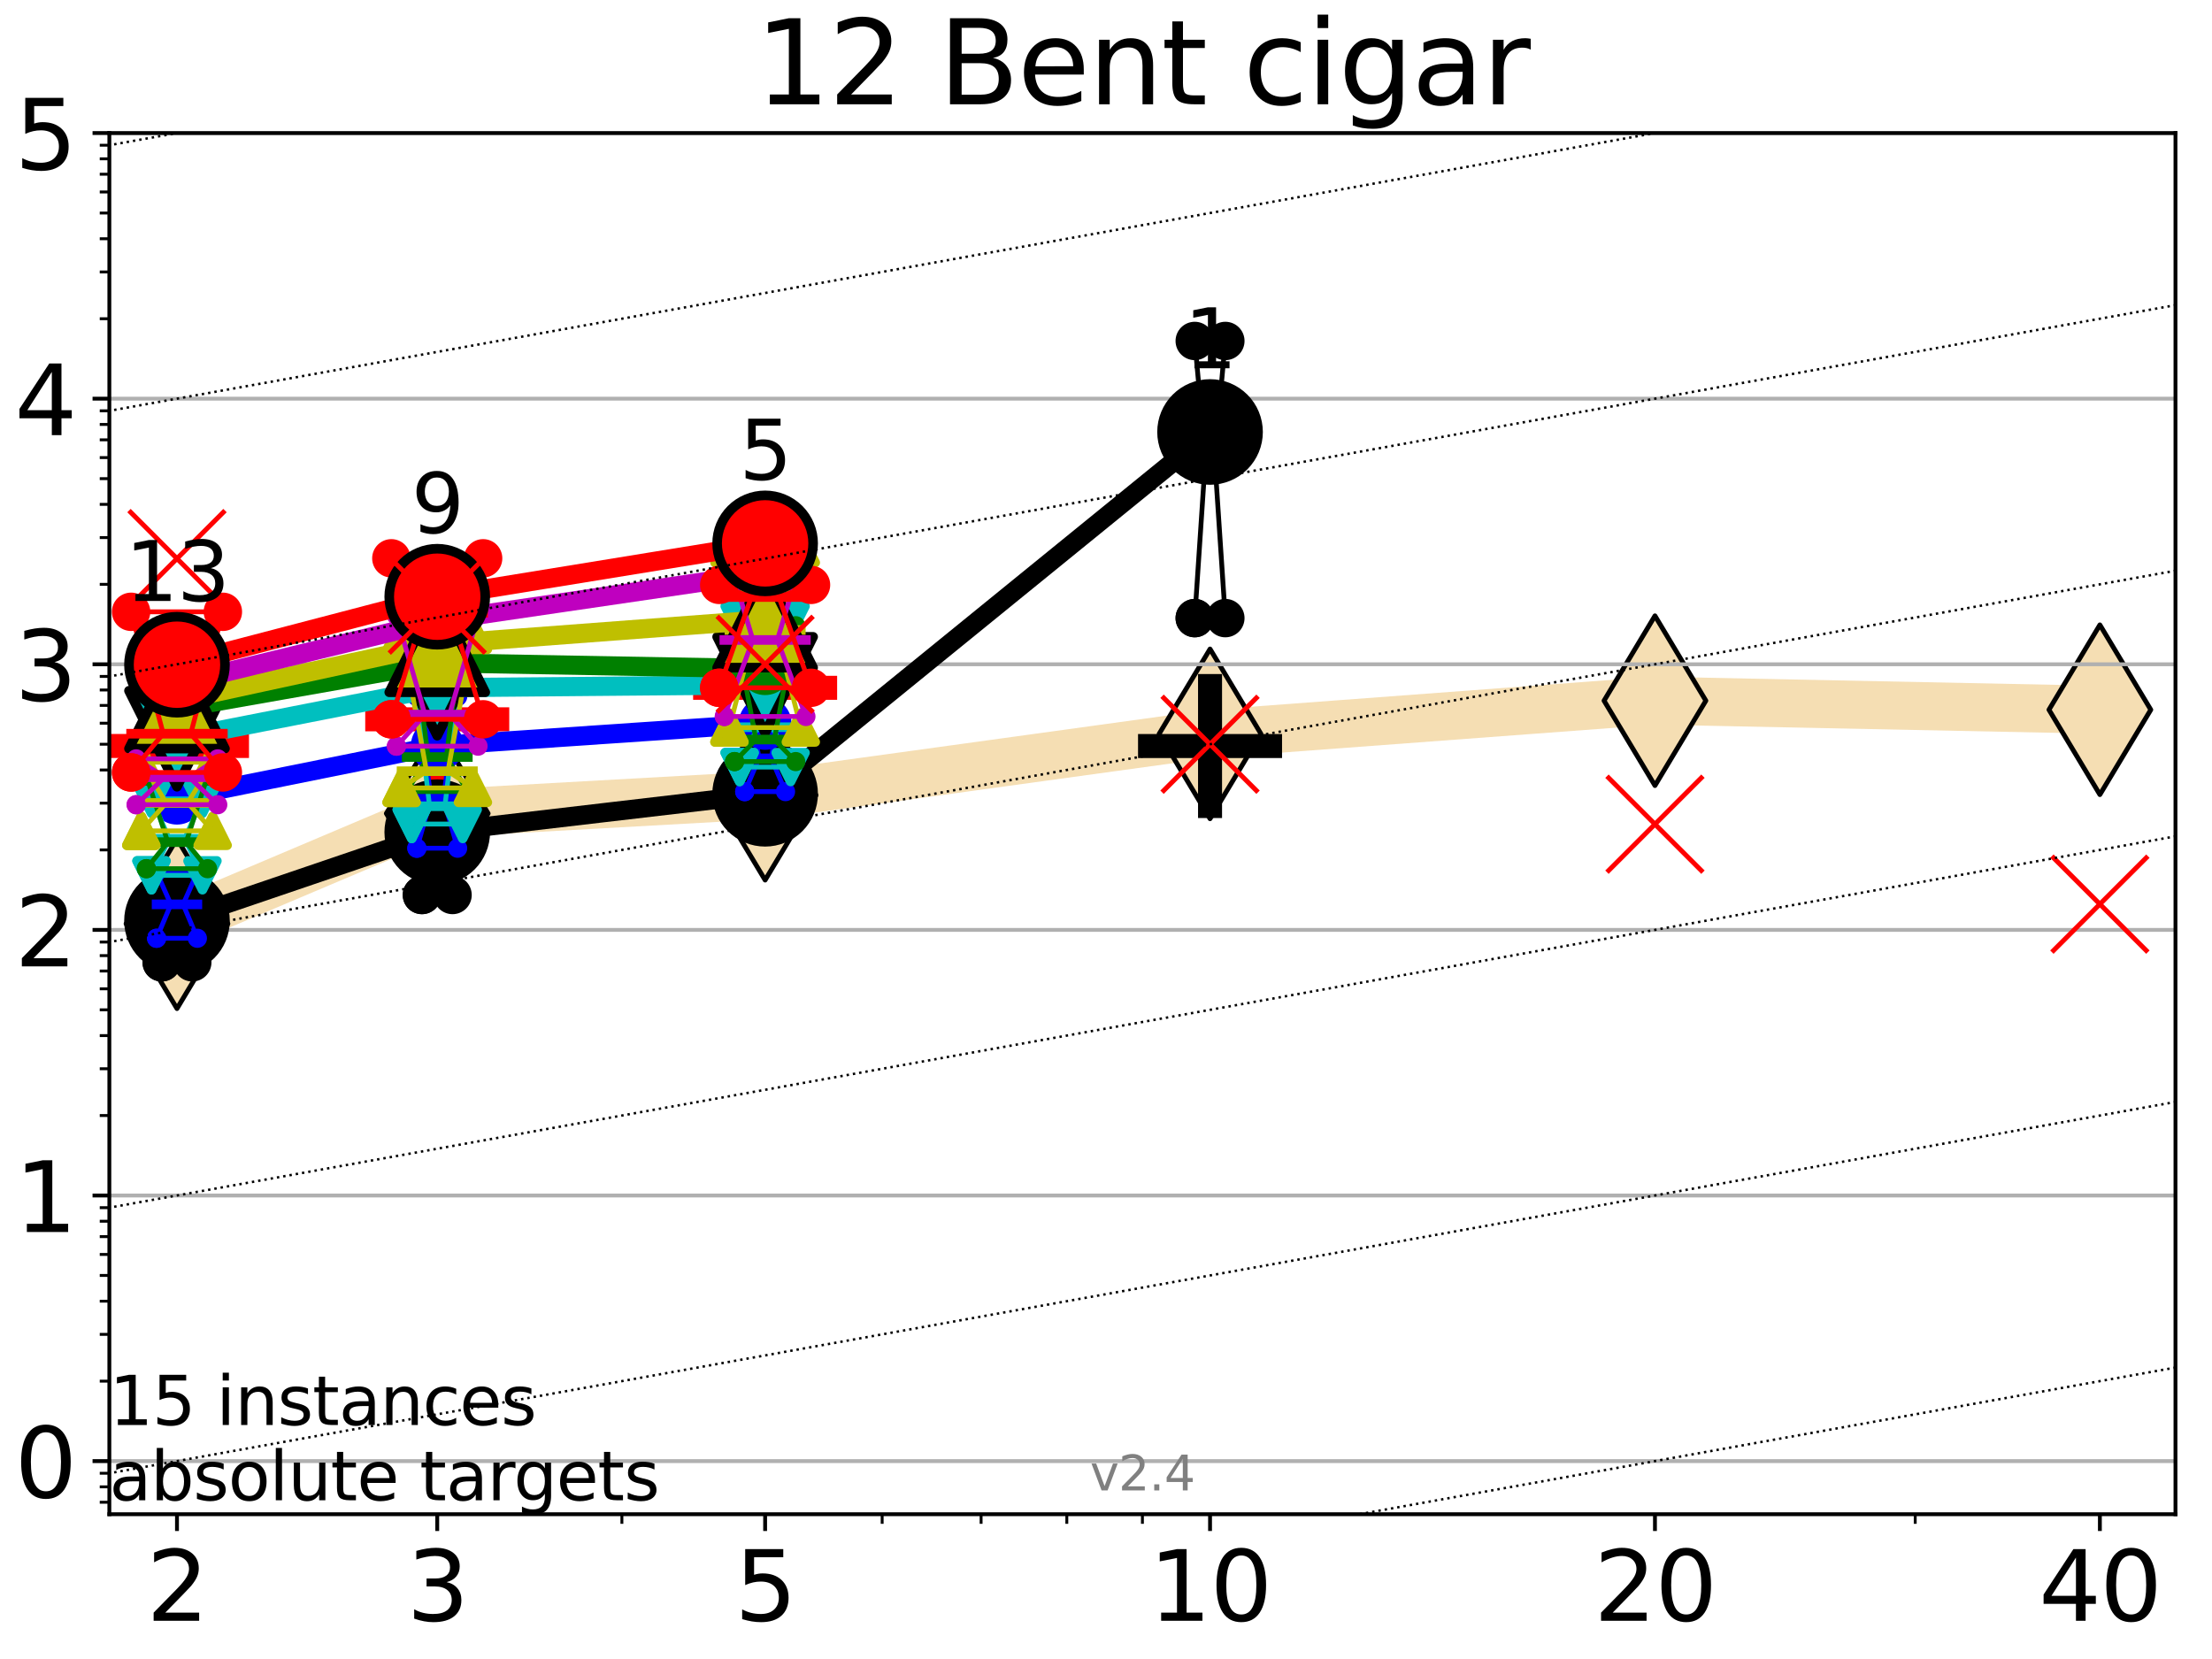<?xml version="1.0" encoding="utf-8" standalone="no"?>
<!DOCTYPE svg PUBLIC "-//W3C//DTD SVG 1.1//EN"
  "http://www.w3.org/Graphics/SVG/1.1/DTD/svg11.dtd">
<svg height="345.6pt" version="1.1" viewBox="0 0 460.8 345.6" width="460.8pt" xmlns="http://www.w3.org/2000/svg" xmlns:xlink="http://www.w3.org/1999/xlink">
 <defs>
  <style type="text/css">*{stroke-linecap:butt;stroke-linejoin:round;}</style>
 </defs>
 <g id="figure_1">
  <g id="patch_1">
   <path d="M 0 345.6 
L 460.8 345.6 
L 460.8 0 
L 0 0 
z
" style="fill:#ffffff;"/>
  </g>
  <g id="axes_1">
   <g id="patch_2">
    <path d="M 22.78 315.44 
L 453.192 315.44 
L 453.192 27.72 
L 22.78 27.72 
z
" style="fill:#ffffff;"/>
   </g>
   <g id="line2d_1">
    <path clip-path="url(#pa40241526e)" d="M 36.868 192.426 
L 91.085 169.462 
L 159.39 165.657 
L 252.074 152.879 
L 344.758 145.967 
L 437.443 147.852 
" style="fill:none;stroke:#f5deb3;stroke-linecap:square;stroke-width:10;"/>
    <defs>
     <path d="M 0 17.678 
L 10.607 0 
L 0 -17.678 
L -10.607 0 
z
" id="m4e4e85e1ee" style="stroke:#000000;stroke-linejoin:miter;"/>
    </defs>
    <g clip-path="url(#pa40241526e)">
     <use style="fill:#f5deb3;stroke:#000000;stroke-linejoin:miter;" x="36.868" xlink:href="#m4e4e85e1ee" y="192.426"/>
     <use style="fill:#f5deb3;stroke:#000000;stroke-linejoin:miter;" x="91.085" xlink:href="#m4e4e85e1ee" y="169.462"/>
     <use style="fill:#f5deb3;stroke:#000000;stroke-linejoin:miter;" x="159.39" xlink:href="#m4e4e85e1ee" y="165.657"/>
     <use style="fill:#f5deb3;stroke:#000000;stroke-linejoin:miter;" x="252.074" xlink:href="#m4e4e85e1ee" y="152.879"/>
     <use style="fill:#f5deb3;stroke:#000000;stroke-linejoin:miter;" x="344.758" xlink:href="#m4e4e85e1ee" y="145.967"/>
     <use style="fill:#f5deb3;stroke:#000000;stroke-linejoin:miter;" x="437.443" xlink:href="#m4e4e85e1ee" y="147.852"/>
    </g>
   </g>
   <g id="line2d_2">
    <defs>
     <path d="M -15 0 
L 15 0 
M 0 15 
L 0 -15 
" id="m80009cab85" style="stroke:#000000;stroke-width:5;"/>
    </defs>
    <g clip-path="url(#pa40241526e)">
     <use style="stroke:#000000;stroke-width:5;" x="252.074" xlink:href="#m80009cab85" y="155.416"/>
    </g>
   </g>
   <g id="line2d_3">
    <defs>
     <path d="M -15 0 
L 15 0 
M 0 15 
L 0 -15 
" id="m51bddf292a" style="stroke:#ff0000;stroke-width:5;"/>
    </defs>
    <g clip-path="url(#pa40241526e)">
     <use style="fill:#ff0000;stroke:#ff0000;stroke-width:5;" x="36.868" xlink:href="#m51bddf292a" y="155.401"/>
    </g>
   </g>
   <g id="line2d_4">
    <g clip-path="url(#pa40241526e)">
     <use style="fill:#ff0000;stroke:#ff0000;stroke-width:5;" x="159.39" xlink:href="#m51bddf292a" y="143.28"/>
    </g>
   </g>
   <g id="line2d_5">
    <g clip-path="url(#pa40241526e)">
     <use style="fill:#ff0000;stroke:#ff0000;stroke-width:5;" x="91.085" xlink:href="#m51bddf292a" y="149.843"/>
    </g>
   </g>
   <g id="matplotlib.axis_1">
    <g id="xtick_1">
     <g id="line2d_6">
      <defs>
       <path d="M 0 0 
L 0 3.5 
" id="m4f35bf0d13" style="stroke:#000000;stroke-width:0.8;"/>
      </defs>
      <g>
       <use style="stroke:#000000;stroke-width:0.8;" x="36.868" xlink:href="#m4f35bf0d13" y="315.44"/>
      </g>
     </g>
     <g id="text_1">
      <!-- 2 -->
      <g transform="translate(30.506 337.637)scale(0.2 -0.2)">
       <defs>
        <path d="M 1228 531 
L 3431 531 
L 3431 0 
L 469 0 
L 469 531 
Q 828 903 1448 1529 
Q 2069 2156 2228 2338 
Q 2531 2678 2651 2914 
Q 2772 3150 2772 3378 
Q 2772 3750 2511 3984 
Q 2250 4219 1831 4219 
Q 1534 4219 1204 4116 
Q 875 4013 500 3803 
L 500 4441 
Q 881 4594 1212 4672 
Q 1544 4750 1819 4750 
Q 2544 4750 2975 4387 
Q 3406 4025 3406 3419 
Q 3406 3131 3298 2873 
Q 3191 2616 2906 2266 
Q 2828 2175 2409 1742 
Q 1991 1309 1228 531 
z
" id="DejaVuSans-32" transform="scale(0.016)"/>
       </defs>
       <use xlink:href="#DejaVuSans-32"/>
      </g>
     </g>
    </g>
    <g id="xtick_2">
     <g id="line2d_7">
      <g>
       <use style="stroke:#000000;stroke-width:0.8;" x="91.085" xlink:href="#m4f35bf0d13" y="315.44"/>
      </g>
     </g>
     <g id="text_2">
      <!-- 3 -->
      <g transform="translate(84.723 337.637)scale(0.2 -0.2)">
       <defs>
        <path d="M 2597 2516 
Q 3050 2419 3304 2112 
Q 3559 1806 3559 1356 
Q 3559 666 3084 287 
Q 2609 -91 1734 -91 
Q 1441 -91 1130 -33 
Q 819 25 488 141 
L 488 750 
Q 750 597 1062 519 
Q 1375 441 1716 441 
Q 2309 441 2620 675 
Q 2931 909 2931 1356 
Q 2931 1769 2642 2001 
Q 2353 2234 1838 2234 
L 1294 2234 
L 1294 2753 
L 1863 2753 
Q 2328 2753 2575 2939 
Q 2822 3125 2822 3475 
Q 2822 3834 2567 4026 
Q 2313 4219 1838 4219 
Q 1578 4219 1281 4162 
Q 984 4106 628 3988 
L 628 4550 
Q 988 4650 1302 4700 
Q 1616 4750 1894 4750 
Q 2613 4750 3031 4423 
Q 3450 4097 3450 3541 
Q 3450 3153 3228 2886 
Q 3006 2619 2597 2516 
z
" id="DejaVuSans-33" transform="scale(0.016)"/>
       </defs>
       <use xlink:href="#DejaVuSans-33"/>
      </g>
     </g>
    </g>
    <g id="xtick_3">
     <g id="line2d_8">
      <g>
       <use style="stroke:#000000;stroke-width:0.8;" x="159.39" xlink:href="#m4f35bf0d13" y="315.44"/>
      </g>
     </g>
     <g id="text_3">
      <!-- 5 -->
      <g transform="translate(153.028 337.637)scale(0.2 -0.2)">
       <defs>
        <path d="M 691 4666 
L 3169 4666 
L 3169 4134 
L 1269 4134 
L 1269 2991 
Q 1406 3038 1543 3061 
Q 1681 3084 1819 3084 
Q 2600 3084 3056 2656 
Q 3513 2228 3513 1497 
Q 3513 744 3044 326 
Q 2575 -91 1722 -91 
Q 1428 -91 1123 -41 
Q 819 9 494 109 
L 494 744 
Q 775 591 1075 516 
Q 1375 441 1709 441 
Q 2250 441 2565 725 
Q 2881 1009 2881 1497 
Q 2881 1984 2565 2268 
Q 2250 2553 1709 2553 
Q 1456 2553 1204 2497 
Q 953 2441 691 2322 
L 691 4666 
z
" id="DejaVuSans-35" transform="scale(0.016)"/>
       </defs>
       <use xlink:href="#DejaVuSans-35"/>
      </g>
     </g>
    </g>
    <g id="xtick_4">
     <g id="line2d_9">
      <g>
       <use style="stroke:#000000;stroke-width:0.8;" x="252.074" xlink:href="#m4f35bf0d13" y="315.44"/>
      </g>
     </g>
     <g id="text_4">
      <!-- 10 -->
      <g transform="translate(239.349 337.637)scale(0.2 -0.2)">
       <defs>
        <path d="M 794 531 
L 1825 531 
L 1825 4091 
L 703 3866 
L 703 4441 
L 1819 4666 
L 2450 4666 
L 2450 531 
L 3481 531 
L 3481 0 
L 794 0 
L 794 531 
z
" id="DejaVuSans-31" transform="scale(0.016)"/>
        <path d="M 2034 4250 
Q 1547 4250 1301 3770 
Q 1056 3291 1056 2328 
Q 1056 1369 1301 889 
Q 1547 409 2034 409 
Q 2525 409 2770 889 
Q 3016 1369 3016 2328 
Q 3016 3291 2770 3770 
Q 2525 4250 2034 4250 
z
M 2034 4750 
Q 2819 4750 3233 4129 
Q 3647 3509 3647 2328 
Q 3647 1150 3233 529 
Q 2819 -91 2034 -91 
Q 1250 -91 836 529 
Q 422 1150 422 2328 
Q 422 3509 836 4129 
Q 1250 4750 2034 4750 
z
" id="DejaVuSans-30" transform="scale(0.016)"/>
       </defs>
       <use xlink:href="#DejaVuSans-31"/>
       <use x="63.623" xlink:href="#DejaVuSans-30"/>
      </g>
     </g>
    </g>
    <g id="xtick_5">
     <g id="line2d_10">
      <g>
       <use style="stroke:#000000;stroke-width:0.8;" x="344.758" xlink:href="#m4f35bf0d13" y="315.44"/>
      </g>
     </g>
     <g id="text_5">
      <!-- 20 -->
      <g transform="translate(332.033 337.637)scale(0.2 -0.2)">
       <use xlink:href="#DejaVuSans-32"/>
       <use x="63.623" xlink:href="#DejaVuSans-30"/>
      </g>
     </g>
    </g>
    <g id="xtick_6">
     <g id="line2d_11">
      <g>
       <use style="stroke:#000000;stroke-width:0.8;" x="437.443" xlink:href="#m4f35bf0d13" y="315.44"/>
      </g>
     </g>
     <g id="text_6">
      <!-- 40 -->
      <g transform="translate(424.718 337.637)scale(0.2 -0.2)">
       <defs>
        <path d="M 2419 4116 
L 825 1625 
L 2419 1625 
L 2419 4116 
z
M 2253 4666 
L 3047 4666 
L 3047 1625 
L 3713 1625 
L 3713 1100 
L 3047 1100 
L 3047 0 
L 2419 0 
L 2419 1100 
L 313 1100 
L 313 1709 
L 2253 4666 
z
" id="DejaVuSans-34" transform="scale(0.016)"/>
       </defs>
       <use xlink:href="#DejaVuSans-34"/>
       <use x="63.623" xlink:href="#DejaVuSans-30"/>
      </g>
     </g>
    </g>
    <g id="xtick_7">
     <g id="line2d_12">
      <defs>
       <path d="M 0 0 
L 0 2 
" id="m1b5b987d80" style="stroke:#000000;stroke-width:0.6;"/>
      </defs>
      <g>
       <use style="stroke:#000000;stroke-width:0.6;" x="129.552" xlink:href="#m1b5b987d80" y="315.44"/>
      </g>
     </g>
    </g>
    <g id="xtick_8">
     <g id="line2d_13">
      <g>
       <use style="stroke:#000000;stroke-width:0.6;" x="183.769" xlink:href="#m1b5b987d80" y="315.44"/>
      </g>
     </g>
    </g>
    <g id="xtick_9">
     <g id="line2d_14">
      <g>
       <use style="stroke:#000000;stroke-width:0.6;" x="204.381" xlink:href="#m1b5b987d80" y="315.44"/>
      </g>
     </g>
    </g>
    <g id="xtick_10">
     <g id="line2d_15">
      <g>
       <use style="stroke:#000000;stroke-width:0.6;" x="222.237" xlink:href="#m1b5b987d80" y="315.44"/>
      </g>
     </g>
    </g>
    <g id="xtick_11">
     <g id="line2d_16">
      <g>
       <use style="stroke:#000000;stroke-width:0.6;" x="237.986" xlink:href="#m1b5b987d80" y="315.44"/>
      </g>
     </g>
    </g>
    <g id="xtick_12">
     <g id="line2d_17">
      <g>
       <use style="stroke:#000000;stroke-width:0.6;" x="398.975" xlink:href="#m1b5b987d80" y="315.44"/>
      </g>
     </g>
    </g>
   </g>
   <g id="matplotlib.axis_2">
    <g id="ytick_1">
     <g id="line2d_18">
      <path clip-path="url(#pa40241526e)" d="M 22.78 304.374 
L 453.192 304.374 
" style="fill:none;stroke:#b0b0b0;stroke-linecap:square;stroke-width:0.8;"/>
     </g>
     <g id="line2d_19">
      <defs>
       <path d="M 0 0 
L -3.5 0 
" id="m54f00ca949" style="stroke:#000000;stroke-width:0.8;"/>
      </defs>
      <g>
       <use style="stroke:#000000;stroke-width:0.8;" x="22.78" xlink:href="#m54f00ca949" y="304.374"/>
      </g>
     </g>
     <g id="text_7">
      <!-- 0 -->
      <g transform="translate(3.055 311.972)scale(0.2 -0.2)">
       <use xlink:href="#DejaVuSans-30"/>
      </g>
     </g>
    </g>
    <g id="ytick_2">
     <g id="line2d_20">
      <path clip-path="url(#pa40241526e)" d="M 22.78 249.043 
L 453.192 249.043 
" style="fill:none;stroke:#b0b0b0;stroke-linecap:square;stroke-width:0.8;"/>
     </g>
     <g id="line2d_21">
      <g>
       <use style="stroke:#000000;stroke-width:0.8;" x="22.78" xlink:href="#m54f00ca949" y="249.043"/>
      </g>
     </g>
     <g id="text_8">
      <!-- 1 -->
      <g transform="translate(3.055 256.642)scale(0.2 -0.2)">
       <use xlink:href="#DejaVuSans-31"/>
      </g>
     </g>
    </g>
    <g id="ytick_3">
     <g id="line2d_22">
      <path clip-path="url(#pa40241526e)" d="M 22.78 193.712 
L 453.192 193.712 
" style="fill:none;stroke:#b0b0b0;stroke-linecap:square;stroke-width:0.8;"/>
     </g>
     <g id="line2d_23">
      <g>
       <use style="stroke:#000000;stroke-width:0.8;" x="22.78" xlink:href="#m54f00ca949" y="193.712"/>
      </g>
     </g>
     <g id="text_9">
      <!-- 2 -->
      <g transform="translate(3.055 201.311)scale(0.2 -0.2)">
       <use xlink:href="#DejaVuSans-32"/>
      </g>
     </g>
    </g>
    <g id="ytick_4">
     <g id="line2d_24">
      <path clip-path="url(#pa40241526e)" d="M 22.78 138.382 
L 453.192 138.382 
" style="fill:none;stroke:#b0b0b0;stroke-linecap:square;stroke-width:0.8;"/>
     </g>
     <g id="line2d_25">
      <g>
       <use style="stroke:#000000;stroke-width:0.8;" x="22.78" xlink:href="#m54f00ca949" y="138.382"/>
      </g>
     </g>
     <g id="text_10">
      <!-- 3 -->
      <g transform="translate(3.055 145.98)scale(0.2 -0.2)">
       <use xlink:href="#DejaVuSans-33"/>
      </g>
     </g>
    </g>
    <g id="ytick_5">
     <g id="line2d_26">
      <path clip-path="url(#pa40241526e)" d="M 22.78 83.051 
L 453.192 83.051 
" style="fill:none;stroke:#b0b0b0;stroke-linecap:square;stroke-width:0.8;"/>
     </g>
     <g id="line2d_27">
      <g>
       <use style="stroke:#000000;stroke-width:0.8;" x="22.78" xlink:href="#m54f00ca949" y="83.051"/>
      </g>
     </g>
     <g id="text_11">
      <!-- 4 -->
      <g transform="translate(3.055 90.649)scale(0.2 -0.2)">
       <use xlink:href="#DejaVuSans-34"/>
      </g>
     </g>
    </g>
    <g id="ytick_6">
     <g id="line2d_28">
      <path clip-path="url(#pa40241526e)" d="M 22.78 27.72 
L 453.192 27.72 
" style="fill:none;stroke:#b0b0b0;stroke-linecap:square;stroke-width:0.8;"/>
     </g>
     <g id="line2d_29">
      <g>
       <use style="stroke:#000000;stroke-width:0.8;" x="22.78" xlink:href="#m54f00ca949" y="27.72"/>
      </g>
     </g>
     <g id="text_12">
      <!-- 5 -->
      <g transform="translate(3.055 35.318)scale(0.2 -0.2)">
       <use xlink:href="#DejaVuSans-35"/>
      </g>
     </g>
    </g>
    <g id="ytick_7">
     <g id="line2d_30">
      <defs>
       <path d="M 0 0 
L -2 0 
" id="me94965a725" style="stroke:#000000;stroke-width:0.6;"/>
      </defs>
      <g>
       <use style="stroke:#000000;stroke-width:0.6;" x="22.78" xlink:href="#me94965a725" y="312.945"/>
      </g>
     </g>
    </g>
    <g id="ytick_8">
     <g id="line2d_31">
      <g>
       <use style="stroke:#000000;stroke-width:0.6;" x="22.78" xlink:href="#me94965a725" y="309.736"/>
      </g>
     </g>
    </g>
    <g id="ytick_9">
     <g id="line2d_32">
      <g>
       <use style="stroke:#000000;stroke-width:0.6;" x="22.78" xlink:href="#me94965a725" y="306.906"/>
      </g>
     </g>
    </g>
    <g id="ytick_10">
     <g id="line2d_33">
      <g>
       <use style="stroke:#000000;stroke-width:0.6;" x="22.78" xlink:href="#me94965a725" y="287.718"/>
      </g>
     </g>
    </g>
    <g id="ytick_11">
     <g id="line2d_34">
      <g>
       <use style="stroke:#000000;stroke-width:0.6;" x="22.78" xlink:href="#me94965a725" y="277.974"/>
      </g>
     </g>
    </g>
    <g id="ytick_12">
     <g id="line2d_35">
      <g>
       <use style="stroke:#000000;stroke-width:0.6;" x="22.78" xlink:href="#me94965a725" y="271.061"/>
      </g>
     </g>
    </g>
    <g id="ytick_13">
     <g id="line2d_36">
      <g>
       <use style="stroke:#000000;stroke-width:0.6;" x="22.78" xlink:href="#me94965a725" y="265.699"/>
      </g>
     </g>
    </g>
    <g id="ytick_14">
     <g id="line2d_37">
      <g>
       <use style="stroke:#000000;stroke-width:0.6;" x="22.78" xlink:href="#me94965a725" y="261.318"/>
      </g>
     </g>
    </g>
    <g id="ytick_15">
     <g id="line2d_38">
      <g>
       <use style="stroke:#000000;stroke-width:0.6;" x="22.78" xlink:href="#me94965a725" y="257.614"/>
      </g>
     </g>
    </g>
    <g id="ytick_16">
     <g id="line2d_39">
      <g>
       <use style="stroke:#000000;stroke-width:0.6;" x="22.78" xlink:href="#me94965a725" y="254.405"/>
      </g>
     </g>
    </g>
    <g id="ytick_17">
     <g id="line2d_40">
      <g>
       <use style="stroke:#000000;stroke-width:0.6;" x="22.78" xlink:href="#me94965a725" y="251.575"/>
      </g>
     </g>
    </g>
    <g id="ytick_18">
     <g id="line2d_41">
      <g>
       <use style="stroke:#000000;stroke-width:0.6;" x="22.78" xlink:href="#me94965a725" y="232.387"/>
      </g>
     </g>
    </g>
    <g id="ytick_19">
     <g id="line2d_42">
      <g>
       <use style="stroke:#000000;stroke-width:0.6;" x="22.78" xlink:href="#me94965a725" y="222.644"/>
      </g>
     </g>
    </g>
    <g id="ytick_20">
     <g id="line2d_43">
      <g>
       <use style="stroke:#000000;stroke-width:0.6;" x="22.78" xlink:href="#me94965a725" y="215.731"/>
      </g>
     </g>
    </g>
    <g id="ytick_21">
     <g id="line2d_44">
      <g>
       <use style="stroke:#000000;stroke-width:0.6;" x="22.78" xlink:href="#me94965a725" y="210.369"/>
      </g>
     </g>
    </g>
    <g id="ytick_22">
     <g id="line2d_45">
      <g>
       <use style="stroke:#000000;stroke-width:0.6;" x="22.78" xlink:href="#me94965a725" y="205.987"/>
      </g>
     </g>
    </g>
    <g id="ytick_23">
     <g id="line2d_46">
      <g>
       <use style="stroke:#000000;stroke-width:0.6;" x="22.78" xlink:href="#me94965a725" y="202.283"/>
      </g>
     </g>
    </g>
    <g id="ytick_24">
     <g id="line2d_47">
      <g>
       <use style="stroke:#000000;stroke-width:0.6;" x="22.78" xlink:href="#me94965a725" y="199.074"/>
      </g>
     </g>
    </g>
    <g id="ytick_25">
     <g id="line2d_48">
      <g>
       <use style="stroke:#000000;stroke-width:0.6;" x="22.78" xlink:href="#me94965a725" y="196.244"/>
      </g>
     </g>
    </g>
    <g id="ytick_26">
     <g id="line2d_49">
      <g>
       <use style="stroke:#000000;stroke-width:0.6;" x="22.78" xlink:href="#me94965a725" y="177.056"/>
      </g>
     </g>
    </g>
    <g id="ytick_27">
     <g id="line2d_50">
      <g>
       <use style="stroke:#000000;stroke-width:0.6;" x="22.78" xlink:href="#me94965a725" y="167.313"/>
      </g>
     </g>
    </g>
    <g id="ytick_28">
     <g id="line2d_51">
      <g>
       <use style="stroke:#000000;stroke-width:0.6;" x="22.78" xlink:href="#me94965a725" y="160.4"/>
      </g>
     </g>
    </g>
    <g id="ytick_29">
     <g id="line2d_52">
      <g>
       <use style="stroke:#000000;stroke-width:0.6;" x="22.78" xlink:href="#me94965a725" y="155.038"/>
      </g>
     </g>
    </g>
    <g id="ytick_30">
     <g id="line2d_53">
      <g>
       <use style="stroke:#000000;stroke-width:0.6;" x="22.78" xlink:href="#me94965a725" y="150.657"/>
      </g>
     </g>
    </g>
    <g id="ytick_31">
     <g id="line2d_54">
      <g>
       <use style="stroke:#000000;stroke-width:0.6;" x="22.78" xlink:href="#me94965a725" y="146.952"/>
      </g>
     </g>
    </g>
    <g id="ytick_32">
     <g id="line2d_55">
      <g>
       <use style="stroke:#000000;stroke-width:0.6;" x="22.78" xlink:href="#me94965a725" y="143.744"/>
      </g>
     </g>
    </g>
    <g id="ytick_33">
     <g id="line2d_56">
      <g>
       <use style="stroke:#000000;stroke-width:0.6;" x="22.78" xlink:href="#me94965a725" y="140.913"/>
      </g>
     </g>
    </g>
    <g id="ytick_34">
     <g id="line2d_57">
      <g>
       <use style="stroke:#000000;stroke-width:0.6;" x="22.78" xlink:href="#me94965a725" y="121.725"/>
      </g>
     </g>
    </g>
    <g id="ytick_35">
     <g id="line2d_58">
      <g>
       <use style="stroke:#000000;stroke-width:0.6;" x="22.78" xlink:href="#me94965a725" y="111.982"/>
      </g>
     </g>
    </g>
    <g id="ytick_36">
     <g id="line2d_59">
      <g>
       <use style="stroke:#000000;stroke-width:0.6;" x="22.78" xlink:href="#me94965a725" y="105.069"/>
      </g>
     </g>
    </g>
    <g id="ytick_37">
     <g id="line2d_60">
      <g>
       <use style="stroke:#000000;stroke-width:0.6;" x="22.78" xlink:href="#me94965a725" y="99.707"/>
      </g>
     </g>
    </g>
    <g id="ytick_38">
     <g id="line2d_61">
      <g>
       <use style="stroke:#000000;stroke-width:0.6;" x="22.78" xlink:href="#me94965a725" y="95.326"/>
      </g>
     </g>
    </g>
    <g id="ytick_39">
     <g id="line2d_62">
      <g>
       <use style="stroke:#000000;stroke-width:0.6;" x="22.78" xlink:href="#me94965a725" y="91.622"/>
      </g>
     </g>
    </g>
    <g id="ytick_40">
     <g id="line2d_63">
      <g>
       <use style="stroke:#000000;stroke-width:0.6;" x="22.78" xlink:href="#me94965a725" y="88.413"/>
      </g>
     </g>
    </g>
    <g id="ytick_41">
     <g id="line2d_64">
      <g>
       <use style="stroke:#000000;stroke-width:0.6;" x="22.78" xlink:href="#me94965a725" y="85.583"/>
      </g>
     </g>
    </g>
    <g id="ytick_42">
     <g id="line2d_65">
      <g>
       <use style="stroke:#000000;stroke-width:0.6;" x="22.78" xlink:href="#me94965a725" y="66.395"/>
      </g>
     </g>
    </g>
    <g id="ytick_43">
     <g id="line2d_66">
      <g>
       <use style="stroke:#000000;stroke-width:0.6;" x="22.78" xlink:href="#me94965a725" y="56.651"/>
      </g>
     </g>
    </g>
    <g id="ytick_44">
     <g id="line2d_67">
      <g>
       <use style="stroke:#000000;stroke-width:0.6;" x="22.78" xlink:href="#me94965a725" y="49.738"/>
      </g>
     </g>
    </g>
    <g id="ytick_45">
     <g id="line2d_68">
      <g>
       <use style="stroke:#000000;stroke-width:0.6;" x="22.78" xlink:href="#me94965a725" y="44.376"/>
      </g>
     </g>
    </g>
    <g id="ytick_46">
     <g id="line2d_69">
      <g>
       <use style="stroke:#000000;stroke-width:0.6;" x="22.78" xlink:href="#me94965a725" y="39.995"/>
      </g>
     </g>
    </g>
    <g id="ytick_47">
     <g id="line2d_70">
      <g>
       <use style="stroke:#000000;stroke-width:0.6;" x="22.78" xlink:href="#me94965a725" y="36.291"/>
      </g>
     </g>
    </g>
    <g id="ytick_48">
     <g id="line2d_71">
      <g>
       <use style="stroke:#000000;stroke-width:0.6;" x="22.78" xlink:href="#me94965a725" y="33.082"/>
      </g>
     </g>
    </g>
    <g id="ytick_49">
     <g id="line2d_72">
      <g>
       <use style="stroke:#000000;stroke-width:0.6;" x="22.78" xlink:href="#me94965a725" y="30.252"/>
      </g>
     </g>
    </g>
   </g>
   <g id="line2d_73">
    <path clip-path="url(#pa40241526e)" d="M 33.682 200.466 
L 35.912 197.337 
L 33.682 193.833 
L 40.054 193.833 
L 37.824 197.337 
L 40.054 200.466 
L 33.682 200.466 
" style="fill:none;stroke:#000000;stroke-linecap:square;"/>
   </g>
   <g id="line2d_74">
    <path clip-path="url(#pa40241526e)" d="M 33.682 200.466 
L 40.054 200.466 
L 40.054 193.833 
L 33.682 193.833 
L 33.682 200.466 
" style="fill:none;"/>
    <defs>
     <path d="M 0 3 
C 0.796 3 1.559 2.684 2.121 2.121 
C 2.684 1.559 3 0.796 3 0 
C 3 -0.796 2.684 -1.559 2.121 -2.121 
C 1.559 -2.684 0.796 -3 0 -3 
C -0.796 -3 -1.559 -2.684 -2.121 -2.121 
C -2.684 -1.559 -3 -0.796 -3 0 
C -3 0.796 -2.684 1.559 -2.121 2.121 
C -1.559 2.684 -0.796 3 0 3 
z
" id="m619556a779" style="stroke:#000000;stroke-width:2;"/>
    </defs>
    <g clip-path="url(#pa40241526e)">
     <use style="stroke:#000000;stroke-width:2;" x="33.682" xlink:href="#m619556a779" y="200.466"/>
     <use style="stroke:#000000;stroke-width:2;" x="40.054" xlink:href="#m619556a779" y="200.466"/>
     <use style="stroke:#000000;stroke-width:2;" x="40.054" xlink:href="#m619556a779" y="193.833"/>
     <use style="stroke:#000000;stroke-width:2;" x="33.682" xlink:href="#m619556a779" y="193.833"/>
     <use style="stroke:#000000;stroke-width:2;" x="33.682" xlink:href="#m619556a779" y="200.466"/>
    </g>
   </g>
   <g id="line2d_75">
    <path clip-path="url(#pa40241526e)" d="M 33.682 197.337 
L 40.054 197.337 
" style="fill:none;stroke:#000000;stroke-linecap:square;stroke-width:2;"/>
   </g>
   <g id="line2d_76">
    <path clip-path="url(#pa40241526e)" d="M 87.899 186.442 
L 90.129 181.27 
L 87.899 169.375 
L 94.271 169.375 
L 92.041 181.27 
L 94.271 186.442 
L 87.899 186.442 
" style="fill:none;stroke:#000000;stroke-linecap:square;"/>
   </g>
   <g id="line2d_77">
    <path clip-path="url(#pa40241526e)" d="M 87.899 186.442 
L 94.271 186.442 
L 94.271 169.375 
L 87.899 169.375 
L 87.899 186.442 
" style="fill:none;"/>
    <g clip-path="url(#pa40241526e)">
     <use style="stroke:#000000;stroke-width:2;" x="87.899" xlink:href="#m619556a779" y="186.442"/>
     <use style="stroke:#000000;stroke-width:2;" x="94.271" xlink:href="#m619556a779" y="186.442"/>
     <use style="stroke:#000000;stroke-width:2;" x="94.271" xlink:href="#m619556a779" y="169.375"/>
     <use style="stroke:#000000;stroke-width:2;" x="87.899" xlink:href="#m619556a779" y="169.375"/>
     <use style="stroke:#000000;stroke-width:2;" x="87.899" xlink:href="#m619556a779" y="186.442"/>
    </g>
   </g>
   <g id="line2d_78">
    <path clip-path="url(#pa40241526e)" d="M 87.899 181.27 
L 94.271 181.27 
" style="fill:none;stroke:#000000;stroke-linecap:square;stroke-width:2;"/>
   </g>
   <g id="line2d_79">
    <path clip-path="url(#pa40241526e)" d="M 156.204 170.567 
L 158.434 168.613 
L 156.204 167.137 
L 162.576 167.137 
L 160.346 168.613 
L 162.576 170.567 
L 156.204 170.567 
" style="fill:none;stroke:#000000;stroke-linecap:square;"/>
   </g>
   <g id="line2d_80">
    <path clip-path="url(#pa40241526e)" d="M 156.204 170.567 
L 162.576 170.567 
L 162.576 167.137 
L 156.204 167.137 
L 156.204 170.567 
" style="fill:none;"/>
    <g clip-path="url(#pa40241526e)">
     <use style="stroke:#000000;stroke-width:2;" x="156.204" xlink:href="#m619556a779" y="170.567"/>
     <use style="stroke:#000000;stroke-width:2;" x="162.576" xlink:href="#m619556a779" y="170.567"/>
     <use style="stroke:#000000;stroke-width:2;" x="162.576" xlink:href="#m619556a779" y="167.137"/>
     <use style="stroke:#000000;stroke-width:2;" x="156.204" xlink:href="#m619556a779" y="167.137"/>
     <use style="stroke:#000000;stroke-width:2;" x="156.204" xlink:href="#m619556a779" y="170.567"/>
    </g>
   </g>
   <g id="line2d_81">
    <path clip-path="url(#pa40241526e)" d="M 156.204 168.613 
L 162.576 168.613 
" style="fill:none;stroke:#000000;stroke-linecap:square;stroke-width:2;"/>
   </g>
   <g id="line2d_82">
    <path clip-path="url(#pa40241526e)" d="M 248.888 128.764 
L 251.118 95.357 
L 248.888 71.029 
L 255.26 71.029 
L 253.03 95.357 
L 255.26 128.764 
L 248.888 128.764 
" style="fill:none;stroke:#000000;stroke-linecap:square;"/>
   </g>
   <g id="line2d_83">
    <path clip-path="url(#pa40241526e)" d="M 248.888 128.764 
L 255.26 128.764 
L 255.26 71.029 
L 248.888 71.029 
L 248.888 128.764 
" style="fill:none;"/>
    <g clip-path="url(#pa40241526e)">
     <use style="stroke:#000000;stroke-width:2;" x="248.888" xlink:href="#m619556a779" y="128.764"/>
     <use style="stroke:#000000;stroke-width:2;" x="255.26" xlink:href="#m619556a779" y="128.764"/>
     <use style="stroke:#000000;stroke-width:2;" x="255.26" xlink:href="#m619556a779" y="71.029"/>
     <use style="stroke:#000000;stroke-width:2;" x="248.888" xlink:href="#m619556a779" y="71.029"/>
     <use style="stroke:#000000;stroke-width:2;" x="248.888" xlink:href="#m619556a779" y="128.764"/>
    </g>
   </g>
   <g id="line2d_84">
    <path clip-path="url(#pa40241526e)" d="M 248.888 95.357 
L 255.26 95.357 
" style="fill:none;stroke:#000000;stroke-linecap:square;stroke-width:2;"/>
   </g>
   <g id="line2d_85">
    <path clip-path="url(#pa40241526e)" d="M 36.868 191.804 
L 91.085 173.352 
" style="fill:none;stroke:#000000;stroke-linecap:square;stroke-width:4;"/>
   </g>
   <g id="line2d_86">
    <path clip-path="url(#pa40241526e)" d="M 91.085 173.352 
L 159.39 165.357 
" style="fill:none;stroke:#000000;stroke-linecap:square;stroke-width:4;"/>
   </g>
   <g id="line2d_87">
    <path clip-path="url(#pa40241526e)" d="M 159.39 165.357 
L 252.074 89.989 
" style="fill:none;stroke:#000000;stroke-linecap:square;stroke-width:4;"/>
   </g>
   <g id="line2d_88">
    <path clip-path="url(#pa40241526e)" d="M 36.868 191.804 
L 91.085 173.352 
L 159.39 165.357 
L 252.074 89.989 
" style="fill:none;"/>
    <defs>
     <path d="M 0 10 
C 2.652 10 5.196 8.946 7.071 7.071 
C 8.946 5.196 10 2.652 10 0 
C 10 -2.652 8.946 -5.196 7.071 -7.071 
C 5.196 -8.946 2.652 -10 0 -10 
C -2.652 -10 -5.196 -8.946 -7.071 -7.071 
C -8.946 -5.196 -10 -2.652 -10 0 
C -10 2.652 -8.946 5.196 -7.071 7.071 
C -5.196 8.946 -2.652 10 0 10 
z
" id="mff3fe55bef" style="stroke:#000000;stroke-width:2;"/>
    </defs>
    <g clip-path="url(#pa40241526e)">
     <use style="stroke:#000000;stroke-width:2;" x="36.868" xlink:href="#mff3fe55bef" y="191.804"/>
     <use style="stroke:#000000;stroke-width:2;" x="91.085" xlink:href="#mff3fe55bef" y="173.352"/>
     <use style="stroke:#000000;stroke-width:2;" x="159.39" xlink:href="#mff3fe55bef" y="165.357"/>
     <use style="stroke:#000000;stroke-width:2;" x="252.074" xlink:href="#mff3fe55bef" y="89.989"/>
    </g>
   </g>
   <g id="line2d_89">
    <path clip-path="url(#pa40241526e)" d="M 32.62 195.456 
L 35.594 188.398 
L 32.62 181.679 
L 41.116 181.679 
L 38.143 188.398 
L 41.116 195.456 
L 32.62 195.456 
" style="fill:none;stroke:#0000ff;stroke-linecap:square;"/>
   </g>
   <g id="line2d_90">
    <path clip-path="url(#pa40241526e)" d="M 32.62 195.456 
L 41.116 195.456 
L 41.116 181.679 
L 32.62 181.679 
L 32.62 195.456 
" style="fill:none;"/>
    <defs>
     <path d="M 0 1.5 
C 0.398 1.5 0.779 1.342 1.061 1.061 
C 1.342 0.779 1.5 0.398 1.5 0 
C 1.5 -0.398 1.342 -0.779 1.061 -1.061 
C 0.779 -1.342 0.398 -1.5 0 -1.5 
C -0.398 -1.5 -0.779 -1.342 -1.061 -1.061 
C -1.342 -0.779 -1.5 -0.398 -1.5 0 
C -1.5 0.398 -1.342 0.779 -1.061 1.061 
C -0.779 1.342 -0.398 1.5 0 1.5 
z
" id="m4542d891c1" style="stroke:#0000ff;"/>
    </defs>
    <g clip-path="url(#pa40241526e)">
     <use style="fill:#0000ff;stroke:#0000ff;" x="32.62" xlink:href="#m4542d891c1" y="195.456"/>
     <use style="fill:#0000ff;stroke:#0000ff;" x="41.116" xlink:href="#m4542d891c1" y="195.456"/>
     <use style="fill:#0000ff;stroke:#0000ff;" x="41.116" xlink:href="#m4542d891c1" y="181.679"/>
     <use style="fill:#0000ff;stroke:#0000ff;" x="32.62" xlink:href="#m4542d891c1" y="181.679"/>
     <use style="fill:#0000ff;stroke:#0000ff;" x="32.62" xlink:href="#m4542d891c1" y="195.456"/>
    </g>
   </g>
   <g id="line2d_91">
    <path clip-path="url(#pa40241526e)" d="M 32.62 188.398 
L 41.116 188.398 
" style="fill:none;stroke:#0000ff;stroke-linecap:square;stroke-width:2;"/>
   </g>
   <g id="line2d_92">
    <path clip-path="url(#pa40241526e)" d="M 86.837 176.698 
L 89.811 166.345 
L 86.837 145.124 
L 95.333 145.124 
L 92.359 166.345 
L 95.333 176.698 
L 86.837 176.698 
" style="fill:none;stroke:#0000ff;stroke-linecap:square;"/>
   </g>
   <g id="line2d_93">
    <path clip-path="url(#pa40241526e)" d="M 86.837 176.698 
L 95.333 176.698 
L 95.333 145.124 
L 86.837 145.124 
L 86.837 176.698 
" style="fill:none;"/>
    <g clip-path="url(#pa40241526e)">
     <use style="fill:#0000ff;stroke:#0000ff;" x="86.837" xlink:href="#m4542d891c1" y="176.698"/>
     <use style="fill:#0000ff;stroke:#0000ff;" x="95.333" xlink:href="#m4542d891c1" y="176.698"/>
     <use style="fill:#0000ff;stroke:#0000ff;" x="95.333" xlink:href="#m4542d891c1" y="145.124"/>
     <use style="fill:#0000ff;stroke:#0000ff;" x="86.837" xlink:href="#m4542d891c1" y="145.124"/>
     <use style="fill:#0000ff;stroke:#0000ff;" x="86.837" xlink:href="#m4542d891c1" y="176.698"/>
    </g>
   </g>
   <g id="line2d_94">
    <path clip-path="url(#pa40241526e)" d="M 86.837 166.345 
L 95.333 166.345 
" style="fill:none;stroke:#0000ff;stroke-linecap:square;stroke-width:2;"/>
   </g>
   <g id="line2d_95">
    <path clip-path="url(#pa40241526e)" d="M 155.142 164.906 
L 158.116 157.979 
L 155.142 140.219 
L 163.638 140.219 
L 160.665 157.979 
L 163.638 164.906 
L 155.142 164.906 
" style="fill:none;stroke:#0000ff;stroke-linecap:square;"/>
   </g>
   <g id="line2d_96">
    <path clip-path="url(#pa40241526e)" d="M 155.142 164.906 
L 163.638 164.906 
L 163.638 140.219 
L 155.142 140.219 
L 155.142 164.906 
" style="fill:none;"/>
    <g clip-path="url(#pa40241526e)">
     <use style="fill:#0000ff;stroke:#0000ff;" x="155.142" xlink:href="#m4542d891c1" y="164.906"/>
     <use style="fill:#0000ff;stroke:#0000ff;" x="163.638" xlink:href="#m4542d891c1" y="164.906"/>
     <use style="fill:#0000ff;stroke:#0000ff;" x="163.638" xlink:href="#m4542d891c1" y="140.219"/>
     <use style="fill:#0000ff;stroke:#0000ff;" x="155.142" xlink:href="#m4542d891c1" y="140.219"/>
     <use style="fill:#0000ff;stroke:#0000ff;" x="155.142" xlink:href="#m4542d891c1" y="164.906"/>
    </g>
   </g>
   <g id="line2d_97">
    <path clip-path="url(#pa40241526e)" d="M 155.142 157.979 
L 163.638 157.979 
" style="fill:none;stroke:#0000ff;stroke-linecap:square;stroke-width:2;"/>
   </g>
   <g id="line2d_98">
    <path clip-path="url(#pa40241526e)" d="M 36.868 166.277 
L 91.085 155.35 
" style="fill:none;stroke:#0000ff;stroke-linecap:square;stroke-width:4;"/>
   </g>
   <g id="line2d_99">
    <path clip-path="url(#pa40241526e)" d="M 91.085 155.35 
L 159.39 150.703 
" style="fill:none;stroke:#0000ff;stroke-linecap:square;stroke-width:4;"/>
   </g>
   <g id="line2d_100">
    <path clip-path="url(#pa40241526e)" d="M 36.868 166.277 
L 91.085 155.35 
L 159.39 150.703 
" style="fill:none;"/>
    <defs>
     <path d="M 0 5 
C 1.326 5 2.598 4.473 3.536 3.536 
C 4.473 2.598 5 1.326 5 0 
C 5 -1.326 4.473 -2.598 3.536 -3.536 
C 2.598 -4.473 1.326 -5 0 -5 
C -1.326 -5 -2.598 -4.473 -3.536 -3.536 
C -4.473 -2.598 -5 -1.326 -5 0 
C -5 1.326 -4.473 2.598 -3.536 3.536 
C -2.598 4.473 -1.326 5 0 5 
z
" id="m44317a76d9" style="stroke:#0000ff;"/>
    </defs>
    <g clip-path="url(#pa40241526e)">
     <use style="fill:#0000ff;stroke:#0000ff;" x="36.868" xlink:href="#m44317a76d9" y="166.277"/>
     <use style="fill:#0000ff;stroke:#0000ff;" x="91.085" xlink:href="#m44317a76d9" y="155.35"/>
     <use style="fill:#0000ff;stroke:#0000ff;" x="159.39" xlink:href="#m44317a76d9" y="150.703"/>
    </g>
   </g>
   <g id="line2d_101">
    <path clip-path="url(#pa40241526e)" d="M 31.558 182.343 
L 35.275 174.739 
L 31.558 166.409 
L 42.178 166.409 
L 38.461 174.739 
L 42.178 182.343 
L 31.558 182.343 
" style="fill:none;stroke:#00bfbf;stroke-linecap:square;"/>
   </g>
   <g id="line2d_102">
    <path clip-path="url(#pa40241526e)" d="M 31.558 182.343 
L 42.178 182.343 
L 42.178 166.409 
L 31.558 166.409 
L 31.558 182.343 
" style="fill:none;"/>
    <defs>
     <path d="M -0 3 
L 3 -3 
L -3 -3 
z
" id="mb2d0f2dc47" style="stroke:#00bfbf;stroke-linejoin:miter;stroke-width:2;"/>
    </defs>
    <g clip-path="url(#pa40241526e)">
     <use style="fill:#00bfbf;stroke:#00bfbf;stroke-linejoin:miter;stroke-width:2;" x="31.558" xlink:href="#mb2d0f2dc47" y="182.343"/>
     <use style="fill:#00bfbf;stroke:#00bfbf;stroke-linejoin:miter;stroke-width:2;" x="42.178" xlink:href="#mb2d0f2dc47" y="182.343"/>
     <use style="fill:#00bfbf;stroke:#00bfbf;stroke-linejoin:miter;stroke-width:2;" x="42.178" xlink:href="#mb2d0f2dc47" y="166.409"/>
     <use style="fill:#00bfbf;stroke:#00bfbf;stroke-linejoin:miter;stroke-width:2;" x="31.558" xlink:href="#mb2d0f2dc47" y="166.409"/>
     <use style="fill:#00bfbf;stroke:#00bfbf;stroke-linejoin:miter;stroke-width:2;" x="31.558" xlink:href="#mb2d0f2dc47" y="182.343"/>
    </g>
   </g>
   <g id="line2d_103">
    <path clip-path="url(#pa40241526e)" d="M 31.558 174.739 
L 42.178 174.739 
" style="fill:none;stroke:#00bfbf;stroke-linecap:square;stroke-width:2;"/>
   </g>
   <g id="line2d_104">
    <path clip-path="url(#pa40241526e)" d="M 85.775 171.662 
L 89.492 167.962 
L 85.775 136.48 
L 96.395 136.48 
L 92.678 167.962 
L 96.395 171.662 
L 85.775 171.662 
" style="fill:none;stroke:#00bfbf;stroke-linecap:square;"/>
   </g>
   <g id="line2d_105">
    <path clip-path="url(#pa40241526e)" d="M 85.775 171.662 
L 96.395 171.662 
L 96.395 136.48 
L 85.775 136.48 
L 85.775 171.662 
" style="fill:none;"/>
    <g clip-path="url(#pa40241526e)">
     <use style="fill:#00bfbf;stroke:#00bfbf;stroke-linejoin:miter;stroke-width:2;" x="85.775" xlink:href="#mb2d0f2dc47" y="171.662"/>
     <use style="fill:#00bfbf;stroke:#00bfbf;stroke-linejoin:miter;stroke-width:2;" x="96.395" xlink:href="#mb2d0f2dc47" y="171.662"/>
     <use style="fill:#00bfbf;stroke:#00bfbf;stroke-linejoin:miter;stroke-width:2;" x="96.395" xlink:href="#mb2d0f2dc47" y="136.48"/>
     <use style="fill:#00bfbf;stroke:#00bfbf;stroke-linejoin:miter;stroke-width:2;" x="85.775" xlink:href="#mb2d0f2dc47" y="136.48"/>
     <use style="fill:#00bfbf;stroke:#00bfbf;stroke-linejoin:miter;stroke-width:2;" x="85.775" xlink:href="#mb2d0f2dc47" y="171.662"/>
    </g>
   </g>
   <g id="line2d_106">
    <path clip-path="url(#pa40241526e)" d="M 85.775 167.962 
L 96.395 167.962 
" style="fill:none;stroke:#00bfbf;stroke-linecap:square;stroke-width:2;"/>
   </g>
   <g id="line2d_107">
    <path clip-path="url(#pa40241526e)" d="M 154.08 159.795 
L 157.797 151.492 
L 154.08 129.281 
L 164.7 129.281 
L 160.983 151.492 
L 164.7 159.795 
L 154.08 159.795 
" style="fill:none;stroke:#00bfbf;stroke-linecap:square;"/>
   </g>
   <g id="line2d_108">
    <path clip-path="url(#pa40241526e)" d="M 154.08 159.795 
L 164.7 159.795 
L 164.7 129.281 
L 154.08 129.281 
L 154.08 159.795 
" style="fill:none;"/>
    <g clip-path="url(#pa40241526e)">
     <use style="fill:#00bfbf;stroke:#00bfbf;stroke-linejoin:miter;stroke-width:2;" x="154.08" xlink:href="#mb2d0f2dc47" y="159.795"/>
     <use style="fill:#00bfbf;stroke:#00bfbf;stroke-linejoin:miter;stroke-width:2;" x="164.7" xlink:href="#mb2d0f2dc47" y="159.795"/>
     <use style="fill:#00bfbf;stroke:#00bfbf;stroke-linejoin:miter;stroke-width:2;" x="164.7" xlink:href="#mb2d0f2dc47" y="129.281"/>
     <use style="fill:#00bfbf;stroke:#00bfbf;stroke-linejoin:miter;stroke-width:2;" x="154.08" xlink:href="#mb2d0f2dc47" y="129.281"/>
     <use style="fill:#00bfbf;stroke:#00bfbf;stroke-linejoin:miter;stroke-width:2;" x="154.08" xlink:href="#mb2d0f2dc47" y="159.795"/>
    </g>
   </g>
   <g id="line2d_109">
    <path clip-path="url(#pa40241526e)" d="M 154.08 151.492 
L 164.7 151.492 
" style="fill:none;stroke:#00bfbf;stroke-linecap:square;stroke-width:2;"/>
   </g>
   <g id="line2d_110">
    <path clip-path="url(#pa40241526e)" d="M 36.868 153.896 
L 91.085 143.263 
" style="fill:none;stroke:#00bfbf;stroke-linecap:square;stroke-width:4;"/>
   </g>
   <g id="line2d_111">
    <path clip-path="url(#pa40241526e)" d="M 91.085 143.263 
L 159.39 142.665 
" style="fill:none;stroke:#00bfbf;stroke-linecap:square;stroke-width:4;"/>
   </g>
   <g id="line2d_112">
    <path clip-path="url(#pa40241526e)" d="M 36.868 153.896 
L 91.085 143.263 
L 159.39 142.665 
" style="fill:none;"/>
    <defs>
     <path d="M -0 10 
L 10 -10 
L -10 -10 
z
" id="me9711ae5c2" style="stroke:#000000;stroke-linejoin:miter;stroke-width:2;"/>
    </defs>
    <g clip-path="url(#pa40241526e)">
     <use style="fill:#00bfbf;stroke:#000000;stroke-linejoin:miter;stroke-width:2;" x="36.868" xlink:href="#me9711ae5c2" y="153.896"/>
     <use style="fill:#00bfbf;stroke:#000000;stroke-linejoin:miter;stroke-width:2;" x="91.085" xlink:href="#me9711ae5c2" y="143.263"/>
     <use style="fill:#00bfbf;stroke:#000000;stroke-linejoin:miter;stroke-width:2;" x="159.39" xlink:href="#me9711ae5c2" y="142.665"/>
    </g>
   </g>
   <g id="line2d_113">
    <path clip-path="url(#pa40241526e)" d="M 30.496 180.961 
L 34.957 175.43 
L 30.496 161.696 
L 43.24 161.696 
L 38.78 175.43 
L 43.24 180.961 
L 30.496 180.961 
" style="fill:none;stroke:#008000;stroke-linecap:square;"/>
   </g>
   <g id="line2d_114">
    <path clip-path="url(#pa40241526e)" d="M 30.496 180.961 
L 43.24 180.961 
L 43.24 161.696 
L 30.496 161.696 
L 30.496 180.961 
" style="fill:none;"/>
    <defs>
     <path d="M 0 1.5 
C 0.398 1.5 0.779 1.342 1.061 1.061 
C 1.342 0.779 1.5 0.398 1.5 0 
C 1.5 -0.398 1.342 -0.779 1.061 -1.061 
C 0.779 -1.342 0.398 -1.5 0 -1.5 
C -0.398 -1.5 -0.779 -1.342 -1.061 -1.061 
C -1.342 -0.779 -1.5 -0.398 -1.5 0 
C -1.5 0.398 -1.342 0.779 -1.061 1.061 
C -0.779 1.342 -0.398 1.5 0 1.5 
z
" id="m2cb66f8101" style="stroke:#008000;"/>
    </defs>
    <g clip-path="url(#pa40241526e)">
     <use style="fill:#008000;stroke:#008000;" x="30.496" xlink:href="#m2cb66f8101" y="180.961"/>
     <use style="fill:#008000;stroke:#008000;" x="43.24" xlink:href="#m2cb66f8101" y="180.961"/>
     <use style="fill:#008000;stroke:#008000;" x="43.24" xlink:href="#m2cb66f8101" y="161.696"/>
     <use style="fill:#008000;stroke:#008000;" x="30.496" xlink:href="#m2cb66f8101" y="161.696"/>
     <use style="fill:#008000;stroke:#008000;" x="30.496" xlink:href="#m2cb66f8101" y="180.961"/>
    </g>
   </g>
   <g id="line2d_115">
    <path clip-path="url(#pa40241526e)" d="M 30.496 175.43 
L 43.24 175.43 
" style="fill:none;stroke:#008000;stroke-linecap:square;stroke-width:2;"/>
   </g>
   <g id="line2d_116">
    <path clip-path="url(#pa40241526e)" d="M 84.713 164.901 
L 89.173 157.703 
L 84.713 121.717 
L 97.457 121.717 
L 92.997 157.703 
L 97.457 164.901 
L 84.713 164.901 
" style="fill:none;stroke:#008000;stroke-linecap:square;"/>
   </g>
   <g id="line2d_117">
    <path clip-path="url(#pa40241526e)" d="M 84.713 164.901 
L 97.457 164.901 
L 97.457 121.717 
L 84.713 121.717 
L 84.713 164.901 
" style="fill:none;"/>
    <g clip-path="url(#pa40241526e)">
     <use style="fill:#008000;stroke:#008000;" x="84.713" xlink:href="#m2cb66f8101" y="164.901"/>
     <use style="fill:#008000;stroke:#008000;" x="97.457" xlink:href="#m2cb66f8101" y="164.901"/>
     <use style="fill:#008000;stroke:#008000;" x="97.457" xlink:href="#m2cb66f8101" y="121.717"/>
     <use style="fill:#008000;stroke:#008000;" x="84.713" xlink:href="#m2cb66f8101" y="121.717"/>
     <use style="fill:#008000;stroke:#008000;" x="84.713" xlink:href="#m2cb66f8101" y="164.901"/>
    </g>
   </g>
   <g id="line2d_118">
    <path clip-path="url(#pa40241526e)" d="M 84.713 157.703 
L 97.457 157.703 
" style="fill:none;stroke:#008000;stroke-linecap:square;stroke-width:2;"/>
   </g>
   <g id="line2d_119">
    <path clip-path="url(#pa40241526e)" d="M 153.018 158.651 
L 157.478 154.063 
L 153.018 130.351 
L 165.762 130.351 
L 161.302 154.063 
L 165.762 158.651 
L 153.018 158.651 
" style="fill:none;stroke:#008000;stroke-linecap:square;"/>
   </g>
   <g id="line2d_120">
    <path clip-path="url(#pa40241526e)" d="M 153.018 158.651 
L 165.762 158.651 
L 165.762 130.351 
L 153.018 130.351 
L 153.018 158.651 
" style="fill:none;"/>
    <g clip-path="url(#pa40241526e)">
     <use style="fill:#008000;stroke:#008000;" x="153.018" xlink:href="#m2cb66f8101" y="158.651"/>
     <use style="fill:#008000;stroke:#008000;" x="165.762" xlink:href="#m2cb66f8101" y="158.651"/>
     <use style="fill:#008000;stroke:#008000;" x="165.762" xlink:href="#m2cb66f8101" y="130.351"/>
     <use style="fill:#008000;stroke:#008000;" x="153.018" xlink:href="#m2cb66f8101" y="130.351"/>
     <use style="fill:#008000;stroke:#008000;" x="153.018" xlink:href="#m2cb66f8101" y="158.651"/>
    </g>
   </g>
   <g id="line2d_121">
    <path clip-path="url(#pa40241526e)" d="M 153.018 154.063 
L 165.762 154.063 
" style="fill:none;stroke:#008000;stroke-linecap:square;stroke-width:2;"/>
   </g>
   <g id="line2d_122">
    <path clip-path="url(#pa40241526e)" d="M 36.868 147.608 
L 91.085 138.07 
" style="fill:none;stroke:#008000;stroke-linecap:square;stroke-width:4;"/>
   </g>
   <g id="line2d_123">
    <path clip-path="url(#pa40241526e)" d="M 91.085 138.07 
L 159.39 139.299 
" style="fill:none;stroke:#008000;stroke-linecap:square;stroke-width:4;"/>
   </g>
   <g id="line2d_124">
    <path clip-path="url(#pa40241526e)" d="M 36.868 147.608 
L 91.085 138.07 
L 159.39 139.299 
" style="fill:none;"/>
    <defs>
     <path d="M 0 5 
C 1.326 5 2.598 4.473 3.536 3.536 
C 4.473 2.598 5 1.326 5 0 
C 5 -1.326 4.473 -2.598 3.536 -3.536 
C 2.598 -4.473 1.326 -5 0 -5 
C -1.326 -5 -2.598 -4.473 -3.536 -3.536 
C -4.473 -2.598 -5 -1.326 -5 0 
C -5 1.326 -4.473 2.598 -3.536 3.536 
C -2.598 4.473 -1.326 5 0 5 
z
" id="mf45246c34d" style="stroke:#008000;"/>
    </defs>
    <g clip-path="url(#pa40241526e)">
     <use style="fill:#008000;stroke:#008000;" x="36.868" xlink:href="#mf45246c34d" y="147.608"/>
     <use style="fill:#008000;stroke:#008000;" x="91.085" xlink:href="#mf45246c34d" y="138.07"/>
     <use style="fill:#008000;stroke:#008000;" x="159.39" xlink:href="#mf45246c34d" y="139.299"/>
    </g>
   </g>
   <g id="line2d_125">
    <path clip-path="url(#pa40241526e)" d="M 29.434 173.079 
L 34.638 167.273 
L 29.434 158.774 
L 44.303 158.774 
L 39.099 167.273 
L 44.303 173.079 
L 29.434 173.079 
" style="fill:none;stroke:#bfbf00;stroke-linecap:square;"/>
   </g>
   <g id="line2d_126">
    <path clip-path="url(#pa40241526e)" d="M 29.434 173.079 
L 44.303 173.079 
L 44.303 158.774 
L 29.434 158.774 
L 29.434 173.079 
" style="fill:none;"/>
    <defs>
     <path d="M 0 -3 
L -3 3 
L 3 3 
z
" id="m90818e0475" style="stroke:#bfbf00;stroke-linejoin:miter;stroke-width:2;"/>
    </defs>
    <g clip-path="url(#pa40241526e)">
     <use style="fill:#bfbf00;stroke:#bfbf00;stroke-linejoin:miter;stroke-width:2;" x="29.434" xlink:href="#m90818e0475" y="173.079"/>
     <use style="fill:#bfbf00;stroke:#bfbf00;stroke-linejoin:miter;stroke-width:2;" x="44.303" xlink:href="#m90818e0475" y="173.079"/>
     <use style="fill:#bfbf00;stroke:#bfbf00;stroke-linejoin:miter;stroke-width:2;" x="44.303" xlink:href="#m90818e0475" y="158.774"/>
     <use style="fill:#bfbf00;stroke:#bfbf00;stroke-linejoin:miter;stroke-width:2;" x="29.434" xlink:href="#m90818e0475" y="158.774"/>
     <use style="fill:#bfbf00;stroke:#bfbf00;stroke-linejoin:miter;stroke-width:2;" x="29.434" xlink:href="#m90818e0475" y="173.079"/>
    </g>
   </g>
   <g id="line2d_127">
    <path clip-path="url(#pa40241526e)" d="M 29.434 167.273 
L 44.303 167.273 
" style="fill:none;stroke:#bfbf00;stroke-linecap:square;stroke-width:2;"/>
   </g>
   <g id="line2d_128">
    <path clip-path="url(#pa40241526e)" d="M 83.651 164.141 
L 88.855 160.652 
L 83.651 132.269 
L 98.519 132.269 
L 93.315 160.652 
L 98.519 164.141 
L 83.651 164.141 
" style="fill:none;stroke:#bfbf00;stroke-linecap:square;"/>
   </g>
   <g id="line2d_129">
    <path clip-path="url(#pa40241526e)" d="M 83.651 164.141 
L 98.519 164.141 
L 98.519 132.269 
L 83.651 132.269 
L 83.651 164.141 
" style="fill:none;"/>
    <g clip-path="url(#pa40241526e)">
     <use style="fill:#bfbf00;stroke:#bfbf00;stroke-linejoin:miter;stroke-width:2;" x="83.651" xlink:href="#m90818e0475" y="164.141"/>
     <use style="fill:#bfbf00;stroke:#bfbf00;stroke-linejoin:miter;stroke-width:2;" x="98.519" xlink:href="#m90818e0475" y="164.141"/>
     <use style="fill:#bfbf00;stroke:#bfbf00;stroke-linejoin:miter;stroke-width:2;" x="98.519" xlink:href="#m90818e0475" y="132.269"/>
     <use style="fill:#bfbf00;stroke:#bfbf00;stroke-linejoin:miter;stroke-width:2;" x="83.651" xlink:href="#m90818e0475" y="132.269"/>
     <use style="fill:#bfbf00;stroke:#bfbf00;stroke-linejoin:miter;stroke-width:2;" x="83.651" xlink:href="#m90818e0475" y="164.141"/>
    </g>
   </g>
   <g id="line2d_130">
    <path clip-path="url(#pa40241526e)" d="M 83.651 160.652 
L 98.519 160.652 
" style="fill:none;stroke:#bfbf00;stroke-linecap:square;stroke-width:2;"/>
   </g>
   <g id="line2d_131">
    <path clip-path="url(#pa40241526e)" d="M 151.956 151.563 
L 157.16 131.238 
L 151.956 114.192 
L 166.824 114.192 
L 161.62 131.238 
L 166.824 151.563 
L 151.956 151.563 
" style="fill:none;stroke:#bfbf00;stroke-linecap:square;"/>
   </g>
   <g id="line2d_132">
    <path clip-path="url(#pa40241526e)" d="M 151.956 151.563 
L 166.824 151.563 
L 166.824 114.192 
L 151.956 114.192 
L 151.956 151.563 
" style="fill:none;"/>
    <g clip-path="url(#pa40241526e)">
     <use style="fill:#bfbf00;stroke:#bfbf00;stroke-linejoin:miter;stroke-width:2;" x="151.956" xlink:href="#m90818e0475" y="151.563"/>
     <use style="fill:#bfbf00;stroke:#bfbf00;stroke-linejoin:miter;stroke-width:2;" x="166.824" xlink:href="#m90818e0475" y="151.563"/>
     <use style="fill:#bfbf00;stroke:#bfbf00;stroke-linejoin:miter;stroke-width:2;" x="166.824" xlink:href="#m90818e0475" y="114.192"/>
     <use style="fill:#bfbf00;stroke:#bfbf00;stroke-linejoin:miter;stroke-width:2;" x="151.956" xlink:href="#m90818e0475" y="114.192"/>
     <use style="fill:#bfbf00;stroke:#bfbf00;stroke-linejoin:miter;stroke-width:2;" x="151.956" xlink:href="#m90818e0475" y="151.563"/>
    </g>
   </g>
   <g id="line2d_133">
    <path clip-path="url(#pa40241526e)" d="M 151.956 131.238 
L 166.824 131.238 
" style="fill:none;stroke:#bfbf00;stroke-linecap:square;stroke-width:2;"/>
   </g>
   <g id="line2d_134">
    <path clip-path="url(#pa40241526e)" d="M 36.868 145.948 
L 91.085 134.211 
" style="fill:none;stroke:#bfbf00;stroke-linecap:square;stroke-width:4;"/>
   </g>
   <g id="line2d_135">
    <path clip-path="url(#pa40241526e)" d="M 91.085 134.211 
L 159.39 129.078 
" style="fill:none;stroke:#bfbf00;stroke-linecap:square;stroke-width:4;"/>
   </g>
   <g id="line2d_136">
    <path clip-path="url(#pa40241526e)" d="M 36.868 145.948 
L 91.085 134.211 
L 159.39 129.078 
" style="fill:none;"/>
    <defs>
     <path d="M 0 -10 
L -10 10 
L 10 10 
z
" id="ma22f7a38d3" style="stroke:#000000;stroke-linejoin:miter;stroke-width:2;"/>
    </defs>
    <g clip-path="url(#pa40241526e)">
     <use style="fill:#bfbf00;stroke:#000000;stroke-linejoin:miter;stroke-width:2;" x="36.868" xlink:href="#ma22f7a38d3" y="145.948"/>
     <use style="fill:#bfbf00;stroke:#000000;stroke-linejoin:miter;stroke-width:2;" x="91.085" xlink:href="#ma22f7a38d3" y="134.211"/>
     <use style="fill:#bfbf00;stroke:#000000;stroke-linejoin:miter;stroke-width:2;" x="159.39" xlink:href="#ma22f7a38d3" y="129.078"/>
    </g>
   </g>
   <g id="line2d_137">
    <path clip-path="url(#pa40241526e)" d="M 28.372 167.635 
L 34.319 161.903 
L 28.372 158.082 
L 45.365 158.082 
L 39.417 161.903 
L 45.365 167.635 
L 28.372 167.635 
" style="fill:none;stroke:#bf00bf;stroke-linecap:square;"/>
   </g>
   <g id="line2d_138">
    <path clip-path="url(#pa40241526e)" d="M 28.372 167.635 
L 45.365 167.635 
L 45.365 158.082 
L 28.372 158.082 
L 28.372 167.635 
" style="fill:none;"/>
    <defs>
     <path d="M 0 1.5 
C 0.398 1.5 0.779 1.342 1.061 1.061 
C 1.342 0.779 1.5 0.398 1.5 0 
C 1.5 -0.398 1.342 -0.779 1.061 -1.061 
C 0.779 -1.342 0.398 -1.5 0 -1.5 
C -0.398 -1.5 -0.779 -1.342 -1.061 -1.061 
C -1.342 -0.779 -1.5 -0.398 -1.5 0 
C -1.5 0.398 -1.342 0.779 -1.061 1.061 
C -0.779 1.342 -0.398 1.5 0 1.5 
z
" id="m9986d83b85" style="stroke:#bf00bf;"/>
    </defs>
    <g clip-path="url(#pa40241526e)">
     <use style="fill:#bf00bf;stroke:#bf00bf;" x="28.372" xlink:href="#m9986d83b85" y="167.635"/>
     <use style="fill:#bf00bf;stroke:#bf00bf;" x="45.365" xlink:href="#m9986d83b85" y="167.635"/>
     <use style="fill:#bf00bf;stroke:#bf00bf;" x="45.365" xlink:href="#m9986d83b85" y="158.082"/>
     <use style="fill:#bf00bf;stroke:#bf00bf;" x="28.372" xlink:href="#m9986d83b85" y="158.082"/>
     <use style="fill:#bf00bf;stroke:#bf00bf;" x="28.372" xlink:href="#m9986d83b85" y="167.635"/>
    </g>
   </g>
   <g id="line2d_139">
    <path clip-path="url(#pa40241526e)" d="M 28.372 161.903 
L 45.365 161.903 
" style="fill:none;stroke:#bf00bf;stroke-linecap:square;stroke-width:2;"/>
   </g>
   <g id="line2d_140">
    <path clip-path="url(#pa40241526e)" d="M 82.589 155.442 
L 88.536 148.857 
L 82.589 128.257 
L 99.581 128.257 
L 93.634 148.857 
L 99.581 155.442 
L 82.589 155.442 
" style="fill:none;stroke:#bf00bf;stroke-linecap:square;"/>
   </g>
   <g id="line2d_141">
    <path clip-path="url(#pa40241526e)" d="M 82.589 155.442 
L 99.581 155.442 
L 99.581 128.257 
L 82.589 128.257 
L 82.589 155.442 
" style="fill:none;"/>
    <g clip-path="url(#pa40241526e)">
     <use style="fill:#bf00bf;stroke:#bf00bf;" x="82.589" xlink:href="#m9986d83b85" y="155.442"/>
     <use style="fill:#bf00bf;stroke:#bf00bf;" x="99.581" xlink:href="#m9986d83b85" y="155.442"/>
     <use style="fill:#bf00bf;stroke:#bf00bf;" x="99.581" xlink:href="#m9986d83b85" y="128.257"/>
     <use style="fill:#bf00bf;stroke:#bf00bf;" x="82.589" xlink:href="#m9986d83b85" y="128.257"/>
     <use style="fill:#bf00bf;stroke:#bf00bf;" x="82.589" xlink:href="#m9986d83b85" y="155.442"/>
    </g>
   </g>
   <g id="line2d_142">
    <path clip-path="url(#pa40241526e)" d="M 82.589 148.857 
L 99.581 148.857 
" style="fill:none;stroke:#bf00bf;stroke-linecap:square;stroke-width:2;"/>
   </g>
   <g id="line2d_143">
    <path clip-path="url(#pa40241526e)" d="M 150.894 149.256 
L 156.841 133.321 
L 150.894 113.452 
L 167.886 113.452 
L 161.939 133.321 
L 167.886 149.256 
L 150.894 149.256 
" style="fill:none;stroke:#bf00bf;stroke-linecap:square;"/>
   </g>
   <g id="line2d_144">
    <path clip-path="url(#pa40241526e)" d="M 150.894 149.256 
L 167.886 149.256 
L 167.886 113.452 
L 150.894 113.452 
L 150.894 149.256 
" style="fill:none;"/>
    <g clip-path="url(#pa40241526e)">
     <use style="fill:#bf00bf;stroke:#bf00bf;" x="150.894" xlink:href="#m9986d83b85" y="149.256"/>
     <use style="fill:#bf00bf;stroke:#bf00bf;" x="167.886" xlink:href="#m9986d83b85" y="149.256"/>
     <use style="fill:#bf00bf;stroke:#bf00bf;" x="167.886" xlink:href="#m9986d83b85" y="113.452"/>
     <use style="fill:#bf00bf;stroke:#bf00bf;" x="150.894" xlink:href="#m9986d83b85" y="113.452"/>
     <use style="fill:#bf00bf;stroke:#bf00bf;" x="150.894" xlink:href="#m9986d83b85" y="149.256"/>
    </g>
   </g>
   <g id="line2d_145">
    <path clip-path="url(#pa40241526e)" d="M 150.894 133.321 
L 167.886 133.321 
" style="fill:none;stroke:#bf00bf;stroke-linecap:square;stroke-width:2;"/>
   </g>
   <g id="line2d_146">
    <path clip-path="url(#pa40241526e)" d="M 36.868 142.482 
L 91.085 129.351 
" style="fill:none;stroke:#bf00bf;stroke-linecap:square;stroke-width:4;"/>
   </g>
   <g id="line2d_147">
    <path clip-path="url(#pa40241526e)" d="M 91.085 129.351 
L 159.39 119.337 
" style="fill:none;stroke:#bf00bf;stroke-linecap:square;stroke-width:4;"/>
   </g>
   <g id="line2d_148">
    <path clip-path="url(#pa40241526e)" d="M 36.868 142.482 
L 91.085 129.351 
L 159.39 119.337 
" style="fill:none;"/>
    <defs>
     <path d="M 0 5 
C 1.326 5 2.598 4.473 3.536 3.536 
C 4.473 2.598 5 1.326 5 0 
C 5 -1.326 4.473 -2.598 3.536 -3.536 
C 2.598 -4.473 1.326 -5 0 -5 
C -1.326 -5 -2.598 -4.473 -3.536 -3.536 
C -4.473 -2.598 -5 -1.326 -5 0 
C -5 1.326 -4.473 2.598 -3.536 3.536 
C -2.598 4.473 -1.326 5 0 5 
z
" id="m7b7e5b800c" style="stroke:#bf00bf;"/>
    </defs>
    <g clip-path="url(#pa40241526e)">
     <use style="fill:#bf00bf;stroke:#bf00bf;" x="36.868" xlink:href="#m7b7e5b800c" y="142.482"/>
     <use style="fill:#bf00bf;stroke:#bf00bf;" x="91.085" xlink:href="#m7b7e5b800c" y="129.351"/>
     <use style="fill:#bf00bf;stroke:#bf00bf;" x="159.39" xlink:href="#m7b7e5b800c" y="119.337"/>
    </g>
   </g>
   <g id="line2d_149">
    <path clip-path="url(#pa40241526e)" d="M 27.31 160.916 
L 34.001 152.846 
L 27.31 127.451 
L 46.427 127.451 
L 39.736 152.846 
L 46.427 160.916 
L 27.31 160.916 
" style="fill:none;stroke:#ff0000;stroke-linecap:square;"/>
   </g>
   <g id="line2d_150">
    <path clip-path="url(#pa40241526e)" d="M 27.31 160.916 
L 46.427 160.916 
L 46.427 127.451 
L 27.31 127.451 
L 27.31 160.916 
" style="fill:none;"/>
    <defs>
     <path d="M 0 3 
C 0.796 3 1.559 2.684 2.121 2.121 
C 2.684 1.559 3 0.796 3 0 
C 3 -0.796 2.684 -1.559 2.121 -2.121 
C 1.559 -2.684 0.796 -3 0 -3 
C -0.796 -3 -1.559 -2.684 -2.121 -2.121 
C -2.684 -1.559 -3 -0.796 -3 0 
C -3 0.796 -2.684 1.559 -2.121 2.121 
C -1.559 2.684 -0.796 3 0 3 
z
" id="mf6e6ff64d9" style="stroke:#ff0000;stroke-width:2;"/>
    </defs>
    <g clip-path="url(#pa40241526e)">
     <use style="fill:#ff0000;stroke:#ff0000;stroke-width:2;" x="27.31" xlink:href="#mf6e6ff64d9" y="160.916"/>
     <use style="fill:#ff0000;stroke:#ff0000;stroke-width:2;" x="46.427" xlink:href="#mf6e6ff64d9" y="160.916"/>
     <use style="fill:#ff0000;stroke:#ff0000;stroke-width:2;" x="46.427" xlink:href="#mf6e6ff64d9" y="127.451"/>
     <use style="fill:#ff0000;stroke:#ff0000;stroke-width:2;" x="27.31" xlink:href="#mf6e6ff64d9" y="127.451"/>
     <use style="fill:#ff0000;stroke:#ff0000;stroke-width:2;" x="27.31" xlink:href="#mf6e6ff64d9" y="160.916"/>
    </g>
   </g>
   <g id="line2d_151">
    <path clip-path="url(#pa40241526e)" d="M 27.31 152.846 
L 46.427 152.846 
" style="fill:none;stroke:#ff0000;stroke-linecap:square;stroke-width:2;"/>
   </g>
   <g id="line2d_152">
    <path clip-path="url(#pa40241526e)" d="M 81.527 149.843 
L 88.218 127.647 
L 81.527 116.309 
L 100.643 116.309 
L 93.953 127.647 
L 100.643 149.843 
L 81.527 149.843 
" style="fill:none;stroke:#ff0000;stroke-linecap:square;"/>
   </g>
   <g id="line2d_153">
    <path clip-path="url(#pa40241526e)" d="M 81.527 149.843 
L 100.643 149.843 
L 100.643 116.309 
L 81.527 116.309 
L 81.527 149.843 
" style="fill:none;"/>
    <g clip-path="url(#pa40241526e)">
     <use style="fill:#ff0000;stroke:#ff0000;stroke-width:2;" x="81.527" xlink:href="#mf6e6ff64d9" y="149.843"/>
     <use style="fill:#ff0000;stroke:#ff0000;stroke-width:2;" x="100.643" xlink:href="#mf6e6ff64d9" y="149.843"/>
     <use style="fill:#ff0000;stroke:#ff0000;stroke-width:2;" x="100.643" xlink:href="#mf6e6ff64d9" y="116.309"/>
     <use style="fill:#ff0000;stroke:#ff0000;stroke-width:2;" x="81.527" xlink:href="#mf6e6ff64d9" y="116.309"/>
     <use style="fill:#ff0000;stroke:#ff0000;stroke-width:2;" x="81.527" xlink:href="#mf6e6ff64d9" y="149.843"/>
    </g>
   </g>
   <g id="line2d_154">
    <path clip-path="url(#pa40241526e)" d="M 81.527 127.647 
L 100.643 127.647 
" style="fill:none;stroke:#ff0000;stroke-linecap:square;stroke-width:2;"/>
   </g>
   <g id="line2d_155">
    <path clip-path="url(#pa40241526e)" d="M 149.832 143.28 
L 156.523 124.379 
L 149.832 121.843 
L 168.948 121.843 
L 162.258 124.379 
L 168.948 143.28 
L 149.832 143.28 
" style="fill:none;stroke:#ff0000;stroke-linecap:square;"/>
   </g>
   <g id="line2d_156">
    <path clip-path="url(#pa40241526e)" d="M 149.832 143.28 
L 168.948 143.28 
L 168.948 121.843 
L 149.832 121.843 
L 149.832 143.28 
" style="fill:none;"/>
    <g clip-path="url(#pa40241526e)">
     <use style="fill:#ff0000;stroke:#ff0000;stroke-width:2;" x="149.832" xlink:href="#mf6e6ff64d9" y="143.28"/>
     <use style="fill:#ff0000;stroke:#ff0000;stroke-width:2;" x="168.948" xlink:href="#mf6e6ff64d9" y="143.28"/>
     <use style="fill:#ff0000;stroke:#ff0000;stroke-width:2;" x="168.948" xlink:href="#mf6e6ff64d9" y="121.843"/>
     <use style="fill:#ff0000;stroke:#ff0000;stroke-width:2;" x="149.832" xlink:href="#mf6e6ff64d9" y="121.843"/>
     <use style="fill:#ff0000;stroke:#ff0000;stroke-width:2;" x="149.832" xlink:href="#mf6e6ff64d9" y="143.28"/>
    </g>
   </g>
   <g id="line2d_157">
    <path clip-path="url(#pa40241526e)" d="M 149.832 124.379 
L 168.948 124.379 
" style="fill:none;stroke:#ff0000;stroke-linecap:square;stroke-width:2;"/>
   </g>
   <g id="line2d_158">
    <path clip-path="url(#pa40241526e)" d="M 36.868 138.472 
L 91.085 124.308 
" style="fill:none;stroke:#ff0000;stroke-linecap:square;stroke-width:4;"/>
   </g>
   <g id="line2d_159">
    <path clip-path="url(#pa40241526e)" d="M 91.085 124.308 
L 159.39 113.195 
" style="fill:none;stroke:#ff0000;stroke-linecap:square;stroke-width:4;"/>
   </g>
   <g id="line2d_160">
    <path clip-path="url(#pa40241526e)" d="M 36.868 138.472 
L 91.085 124.308 
L 159.39 113.195 
" style="fill:none;"/>
    <defs>
     <path d="M 0 10 
C 2.652 10 5.196 8.946 7.071 7.071 
C 8.946 5.196 10 2.652 10 0 
C 10 -2.652 8.946 -5.196 7.071 -7.071 
C 5.196 -8.946 2.652 -10 0 -10 
C -2.652 -10 -5.196 -8.946 -7.071 -7.071 
C -8.946 -5.196 -10 -2.652 -10 0 
C -10 2.652 -8.946 5.196 -7.071 7.071 
C -5.196 8.946 -2.652 10 0 10 
z
" id="mbc15916190" style="stroke:#000000;stroke-width:2;"/>
    </defs>
    <g clip-path="url(#pa40241526e)">
     <use style="fill:#ff0000;stroke:#000000;stroke-width:2;" x="36.868" xlink:href="#mbc15916190" y="138.472"/>
     <use style="fill:#ff0000;stroke:#000000;stroke-width:2;" x="91.085" xlink:href="#mbc15916190" y="124.308"/>
     <use style="fill:#ff0000;stroke:#000000;stroke-width:2;" x="159.39" xlink:href="#mbc15916190" y="113.195"/>
    </g>
   </g>
   <g id="line2d_161"/>
   <g id="line2d_162"/>
   <g id="line2d_163"/>
   <g id="line2d_164"/>
   <g id="line2d_165"/>
   <g id="line2d_166"/>
   <g id="line2d_167"/>
   <g id="line2d_168">
    <defs>
     <path d="M -10 10 
L 10 -10 
M -10 -10 
L 10 10 
" id="m46683d7e76" style="stroke:#ff0000;"/>
    </defs>
    <g clip-path="url(#pa40241526e)">
     <use style="fill:#ff0000;stroke:#ff0000;" x="36.868" xlink:href="#m46683d7e76" y="116.363"/>
     <use style="fill:#ff0000;stroke:#ff0000;" x="91.085" xlink:href="#m46683d7e76" y="126.058"/>
     <use style="fill:#ff0000;stroke:#ff0000;" x="159.39" xlink:href="#m46683d7e76" y="138.382"/>
     <use style="fill:#ff0000;stroke:#ff0000;" x="252.074" xlink:href="#m46683d7e76" y="155.038"/>
     <use style="fill:#ff0000;stroke:#ff0000;" x="344.758" xlink:href="#m46683d7e76" y="171.694"/>
     <use style="fill:#ff0000;stroke:#ff0000;" x="437.443" xlink:href="#m46683d7e76" y="188.35"/>
    </g>
   </g>
   <g id="line2d_169">
    <path clip-path="url(#pa40241526e)" d="M 109.789 346.6 
L 461.8 283.34 
" style="fill:none;stroke:#000000;stroke-dasharray:0.5,0.825;stroke-dashoffset:0;stroke-width:0.5;"/>
   </g>
   <g id="line2d_170">
    <path clip-path="url(#pa40241526e)" d="M -1 311.179 
L 461.8 228.01 
" style="fill:none;stroke:#000000;stroke-dasharray:0.5,0.825;stroke-dashoffset:0;stroke-width:0.5;"/>
   </g>
   <g id="line2d_171">
    <path clip-path="url(#pa40241526e)" d="M -1 255.848 
L 461.8 172.679 
" style="fill:none;stroke:#000000;stroke-dasharray:0.5,0.825;stroke-dashoffset:0;stroke-width:0.5;"/>
   </g>
   <g id="line2d_172">
    <path clip-path="url(#pa40241526e)" d="M -1 200.518 
L 461.8 117.348 
" style="fill:none;stroke:#000000;stroke-dasharray:0.5,0.825;stroke-dashoffset:0;stroke-width:0.5;"/>
   </g>
   <g id="line2d_173">
    <path clip-path="url(#pa40241526e)" d="M -1 145.187 
L 461.8 62.017 
" style="fill:none;stroke:#000000;stroke-dasharray:0.5,0.825;stroke-dashoffset:0;stroke-width:0.5;"/>
   </g>
   <g id="line2d_174">
    <path clip-path="url(#pa40241526e)" d="M -1 89.856 
L 461.8 6.687 
" style="fill:none;stroke:#000000;stroke-dasharray:0.5,0.825;stroke-dashoffset:0;stroke-width:0.5;"/>
   </g>
   <g id="line2d_175">
    <path clip-path="url(#pa40241526e)" d="M -1 34.525 
L 196.682 -1 
" style="fill:none;stroke:#000000;stroke-dasharray:0.5,0.825;stroke-dashoffset:0;stroke-width:0.5;"/>
   </g>
   <g id="line2d_176">
    <path clip-path="url(#pa40241526e)" style="fill:none;stroke:#000000;stroke-dasharray:0.5,0.825;stroke-dashoffset:0;stroke-width:0.5;"/>
   </g>
   <g id="line2d_177">
    <path clip-path="url(#pa40241526e)" style="fill:none;stroke:#000000;stroke-dasharray:0.5,0.825;stroke-dashoffset:0;stroke-width:0.5;"/>
   </g>
   <g id="patch_3">
    <path d="M 22.78 315.44 
L 22.78 27.72 
" style="fill:none;stroke:#000000;stroke-linecap:square;stroke-linejoin:miter;stroke-width:0.8;"/>
   </g>
   <g id="patch_4">
    <path d="M 453.192 315.44 
L 453.192 27.72 
" style="fill:none;stroke:#000000;stroke-linecap:square;stroke-linejoin:miter;stroke-width:0.8;"/>
   </g>
   <g id="patch_5">
    <path d="M 22.78 315.44 
L 453.192 315.44 
" style="fill:none;stroke:#000000;stroke-linecap:square;stroke-linejoin:miter;stroke-width:0.8;"/>
   </g>
   <g id="patch_6">
    <path d="M 22.78 27.72 
L 453.192 27.72 
" style="fill:none;stroke:#000000;stroke-linecap:square;stroke-linejoin:miter;stroke-width:0.8;"/>
   </g>
   <g id="text_13">
    <!-- 1 -->
    <g transform="translate(246.666 76.71)scale(0.17 -0.17)">
     <use xlink:href="#DejaVuSans-31"/>
    </g>
   </g>
   <g id="text_14">
    <!-- 13 -->
    <g transform="translate(26.052 125.194)scale(0.17 -0.17)">
     <use xlink:href="#DejaVuSans-31"/>
     <use x="63.623" xlink:href="#DejaVuSans-33"/>
    </g>
   </g>
   <g id="text_15">
    <!-- 5 -->
    <g transform="translate(153.982 99.916)scale(0.17 -0.17)">
     <use xlink:href="#DejaVuSans-35"/>
    </g>
   </g>
   <g id="text_16">
    <!-- 9 -->
    <g transform="translate(85.677 111.029)scale(0.17 -0.17)">
     <defs>
      <path d="M 703 97 
L 703 672 
Q 941 559 1184 500 
Q 1428 441 1663 441 
Q 2288 441 2617 861 
Q 2947 1281 2994 2138 
Q 2813 1869 2534 1725 
Q 2256 1581 1919 1581 
Q 1219 1581 811 2004 
Q 403 2428 403 3163 
Q 403 3881 828 4315 
Q 1253 4750 1959 4750 
Q 2769 4750 3195 4129 
Q 3622 3509 3622 2328 
Q 3622 1225 3098 567 
Q 2575 -91 1691 -91 
Q 1453 -91 1209 -44 
Q 966 3 703 97 
z
M 1959 2075 
Q 2384 2075 2632 2365 
Q 2881 2656 2881 3163 
Q 2881 3666 2632 3958 
Q 2384 4250 1959 4250 
Q 1534 4250 1286 3958 
Q 1038 3666 1038 3163 
Q 1038 2656 1286 2365 
Q 1534 2075 1959 2075 
z
" id="DejaVuSans-39" transform="scale(0.016)"/>
     </defs>
     <use xlink:href="#DejaVuSans-39"/>
    </g>
   </g>
   <g id="text_17">
    <!-- 15 instances -->
    <g transform="translate(22.78 296.851)scale(0.14 -0.14)">
     <defs>
      <path id="DejaVuSans-20" transform="scale(0.016)"/>
      <path d="M 603 3500 
L 1178 3500 
L 1178 0 
L 603 0 
L 603 3500 
z
M 603 4863 
L 1178 4863 
L 1178 4134 
L 603 4134 
L 603 4863 
z
" id="DejaVuSans-69" transform="scale(0.016)"/>
      <path d="M 3513 2113 
L 3513 0 
L 2938 0 
L 2938 2094 
Q 2938 2591 2744 2837 
Q 2550 3084 2163 3084 
Q 1697 3084 1428 2787 
Q 1159 2491 1159 1978 
L 1159 0 
L 581 0 
L 581 3500 
L 1159 3500 
L 1159 2956 
Q 1366 3272 1645 3428 
Q 1925 3584 2291 3584 
Q 2894 3584 3203 3211 
Q 3513 2838 3513 2113 
z
" id="DejaVuSans-6e" transform="scale(0.016)"/>
      <path d="M 2834 3397 
L 2834 2853 
Q 2591 2978 2328 3040 
Q 2066 3103 1784 3103 
Q 1356 3103 1142 2972 
Q 928 2841 928 2578 
Q 928 2378 1081 2264 
Q 1234 2150 1697 2047 
L 1894 2003 
Q 2506 1872 2764 1633 
Q 3022 1394 3022 966 
Q 3022 478 2636 193 
Q 2250 -91 1575 -91 
Q 1294 -91 989 -36 
Q 684 19 347 128 
L 347 722 
Q 666 556 975 473 
Q 1284 391 1588 391 
Q 1994 391 2212 530 
Q 2431 669 2431 922 
Q 2431 1156 2273 1281 
Q 2116 1406 1581 1522 
L 1381 1569 
Q 847 1681 609 1914 
Q 372 2147 372 2553 
Q 372 3047 722 3315 
Q 1072 3584 1716 3584 
Q 2034 3584 2315 3537 
Q 2597 3491 2834 3397 
z
" id="DejaVuSans-73" transform="scale(0.016)"/>
      <path d="M 1172 4494 
L 1172 3500 
L 2356 3500 
L 2356 3053 
L 1172 3053 
L 1172 1153 
Q 1172 725 1289 603 
Q 1406 481 1766 481 
L 2356 481 
L 2356 0 
L 1766 0 
Q 1100 0 847 248 
Q 594 497 594 1153 
L 594 3053 
L 172 3053 
L 172 3500 
L 594 3500 
L 594 4494 
L 1172 4494 
z
" id="DejaVuSans-74" transform="scale(0.016)"/>
      <path d="M 2194 1759 
Q 1497 1759 1228 1600 
Q 959 1441 959 1056 
Q 959 750 1161 570 
Q 1363 391 1709 391 
Q 2188 391 2477 730 
Q 2766 1069 2766 1631 
L 2766 1759 
L 2194 1759 
z
M 3341 1997 
L 3341 0 
L 2766 0 
L 2766 531 
Q 2569 213 2275 61 
Q 1981 -91 1556 -91 
Q 1019 -91 701 211 
Q 384 513 384 1019 
Q 384 1609 779 1909 
Q 1175 2209 1959 2209 
L 2766 2209 
L 2766 2266 
Q 2766 2663 2505 2880 
Q 2244 3097 1772 3097 
Q 1472 3097 1187 3025 
Q 903 2953 641 2809 
L 641 3341 
Q 956 3463 1253 3523 
Q 1550 3584 1831 3584 
Q 2591 3584 2966 3190 
Q 3341 2797 3341 1997 
z
" id="DejaVuSans-61" transform="scale(0.016)"/>
      <path d="M 3122 3366 
L 3122 2828 
Q 2878 2963 2633 3030 
Q 2388 3097 2138 3097 
Q 1578 3097 1268 2742 
Q 959 2388 959 1747 
Q 959 1106 1268 751 
Q 1578 397 2138 397 
Q 2388 397 2633 464 
Q 2878 531 3122 666 
L 3122 134 
Q 2881 22 2623 -34 
Q 2366 -91 2075 -91 
Q 1284 -91 818 406 
Q 353 903 353 1747 
Q 353 2603 823 3093 
Q 1294 3584 2113 3584 
Q 2378 3584 2631 3529 
Q 2884 3475 3122 3366 
z
" id="DejaVuSans-63" transform="scale(0.016)"/>
      <path d="M 3597 1894 
L 3597 1613 
L 953 1613 
Q 991 1019 1311 708 
Q 1631 397 2203 397 
Q 2534 397 2845 478 
Q 3156 559 3463 722 
L 3463 178 
Q 3153 47 2828 -22 
Q 2503 -91 2169 -91 
Q 1331 -91 842 396 
Q 353 884 353 1716 
Q 353 2575 817 3079 
Q 1281 3584 2069 3584 
Q 2775 3584 3186 3129 
Q 3597 2675 3597 1894 
z
M 3022 2063 
Q 3016 2534 2758 2815 
Q 2500 3097 2075 3097 
Q 1594 3097 1305 2825 
Q 1016 2553 972 2059 
L 3022 2063 
z
" id="DejaVuSans-65" transform="scale(0.016)"/>
     </defs>
     <use xlink:href="#DejaVuSans-31"/>
     <use x="63.623" xlink:href="#DejaVuSans-35"/>
     <use x="127.246" xlink:href="#DejaVuSans-20"/>
     <use x="159.033" xlink:href="#DejaVuSans-69"/>
     <use x="186.816" xlink:href="#DejaVuSans-6e"/>
     <use x="250.195" xlink:href="#DejaVuSans-73"/>
     <use x="302.295" xlink:href="#DejaVuSans-74"/>
     <use x="341.504" xlink:href="#DejaVuSans-61"/>
     <use x="402.783" xlink:href="#DejaVuSans-6e"/>
     <use x="466.162" xlink:href="#DejaVuSans-63"/>
     <use x="521.143" xlink:href="#DejaVuSans-65"/>
     <use x="582.666" xlink:href="#DejaVuSans-73"/>
    </g>
    <!-- absolute targets -->
    <g transform="translate(22.78 312.528)scale(0.14 -0.14)">
     <defs>
      <path d="M 3116 1747 
Q 3116 2381 2855 2742 
Q 2594 3103 2138 3103 
Q 1681 3103 1420 2742 
Q 1159 2381 1159 1747 
Q 1159 1113 1420 752 
Q 1681 391 2138 391 
Q 2594 391 2855 752 
Q 3116 1113 3116 1747 
z
M 1159 2969 
Q 1341 3281 1617 3432 
Q 1894 3584 2278 3584 
Q 2916 3584 3314 3078 
Q 3713 2572 3713 1747 
Q 3713 922 3314 415 
Q 2916 -91 2278 -91 
Q 1894 -91 1617 61 
Q 1341 213 1159 525 
L 1159 0 
L 581 0 
L 581 4863 
L 1159 4863 
L 1159 2969 
z
" id="DejaVuSans-62" transform="scale(0.016)"/>
      <path d="M 1959 3097 
Q 1497 3097 1228 2736 
Q 959 2375 959 1747 
Q 959 1119 1226 758 
Q 1494 397 1959 397 
Q 2419 397 2687 759 
Q 2956 1122 2956 1747 
Q 2956 2369 2687 2733 
Q 2419 3097 1959 3097 
z
M 1959 3584 
Q 2709 3584 3137 3096 
Q 3566 2609 3566 1747 
Q 3566 888 3137 398 
Q 2709 -91 1959 -91 
Q 1206 -91 779 398 
Q 353 888 353 1747 
Q 353 2609 779 3096 
Q 1206 3584 1959 3584 
z
" id="DejaVuSans-6f" transform="scale(0.016)"/>
      <path d="M 603 4863 
L 1178 4863 
L 1178 0 
L 603 0 
L 603 4863 
z
" id="DejaVuSans-6c" transform="scale(0.016)"/>
      <path d="M 544 1381 
L 544 3500 
L 1119 3500 
L 1119 1403 
Q 1119 906 1312 657 
Q 1506 409 1894 409 
Q 2359 409 2629 706 
Q 2900 1003 2900 1516 
L 2900 3500 
L 3475 3500 
L 3475 0 
L 2900 0 
L 2900 538 
Q 2691 219 2414 64 
Q 2138 -91 1772 -91 
Q 1169 -91 856 284 
Q 544 659 544 1381 
z
M 1991 3584 
L 1991 3584 
z
" id="DejaVuSans-75" transform="scale(0.016)"/>
      <path d="M 2631 2963 
Q 2534 3019 2420 3045 
Q 2306 3072 2169 3072 
Q 1681 3072 1420 2755 
Q 1159 2438 1159 1844 
L 1159 0 
L 581 0 
L 581 3500 
L 1159 3500 
L 1159 2956 
Q 1341 3275 1631 3429 
Q 1922 3584 2338 3584 
Q 2397 3584 2469 3576 
Q 2541 3569 2628 3553 
L 2631 2963 
z
" id="DejaVuSans-72" transform="scale(0.016)"/>
      <path d="M 2906 1791 
Q 2906 2416 2648 2759 
Q 2391 3103 1925 3103 
Q 1463 3103 1205 2759 
Q 947 2416 947 1791 
Q 947 1169 1205 825 
Q 1463 481 1925 481 
Q 2391 481 2648 825 
Q 2906 1169 2906 1791 
z
M 3481 434 
Q 3481 -459 3084 -895 
Q 2688 -1331 1869 -1331 
Q 1566 -1331 1297 -1286 
Q 1028 -1241 775 -1147 
L 775 -588 
Q 1028 -725 1275 -790 
Q 1522 -856 1778 -856 
Q 2344 -856 2625 -561 
Q 2906 -266 2906 331 
L 2906 616 
Q 2728 306 2450 153 
Q 2172 0 1784 0 
Q 1141 0 747 490 
Q 353 981 353 1791 
Q 353 2603 747 3093 
Q 1141 3584 1784 3584 
Q 2172 3584 2450 3431 
Q 2728 3278 2906 2969 
L 2906 3500 
L 3481 3500 
L 3481 434 
z
" id="DejaVuSans-67" transform="scale(0.016)"/>
     </defs>
     <use xlink:href="#DejaVuSans-61"/>
     <use x="61.279" xlink:href="#DejaVuSans-62"/>
     <use x="124.756" xlink:href="#DejaVuSans-73"/>
     <use x="176.855" xlink:href="#DejaVuSans-6f"/>
     <use x="238.037" xlink:href="#DejaVuSans-6c"/>
     <use x="265.82" xlink:href="#DejaVuSans-75"/>
     <use x="329.199" xlink:href="#DejaVuSans-74"/>
     <use x="368.408" xlink:href="#DejaVuSans-65"/>
     <use x="429.932" xlink:href="#DejaVuSans-20"/>
     <use x="461.719" xlink:href="#DejaVuSans-74"/>
     <use x="500.928" xlink:href="#DejaVuSans-61"/>
     <use x="562.207" xlink:href="#DejaVuSans-72"/>
     <use x="601.57" xlink:href="#DejaVuSans-67"/>
     <use x="665.047" xlink:href="#DejaVuSans-65"/>
     <use x="726.57" xlink:href="#DejaVuSans-74"/>
     <use x="765.779" xlink:href="#DejaVuSans-73"/>
    </g>
   </g>
   <g id="text_18">
    <!-- v2.4 -->
    <g style="fill:#808080;" transform="translate(227.075 310.483)scale(0.1 -0.1)">
     <defs>
      <path d="M 191 3500 
L 800 3500 
L 1894 563 
L 2988 3500 
L 3597 3500 
L 2284 0 
L 1503 0 
L 191 3500 
z
" id="DejaVuSans-76" transform="scale(0.016)"/>
      <path d="M 684 794 
L 1344 794 
L 1344 0 
L 684 0 
L 684 794 
z
" id="DejaVuSans-2e" transform="scale(0.016)"/>
     </defs>
     <use xlink:href="#DejaVuSans-76"/>
     <use x="59.18" xlink:href="#DejaVuSans-32"/>
     <use x="122.803" xlink:href="#DejaVuSans-2e"/>
     <use x="154.59" xlink:href="#DejaVuSans-34"/>
    </g>
   </g>
   <g id="text_19">
    <!-- 12 Bent cigar -->
    <g transform="translate(157.325 21.72)scale(0.24 -0.24)">
     <defs>
      <path d="M 1259 2228 
L 1259 519 
L 2272 519 
Q 2781 519 3026 730 
Q 3272 941 3272 1375 
Q 3272 1813 3026 2020 
Q 2781 2228 2272 2228 
L 1259 2228 
z
M 1259 4147 
L 1259 2741 
L 2194 2741 
Q 2656 2741 2882 2914 
Q 3109 3088 3109 3444 
Q 3109 3797 2882 3972 
Q 2656 4147 2194 4147 
L 1259 4147 
z
M 628 4666 
L 2241 4666 
Q 2963 4666 3353 4366 
Q 3744 4066 3744 3513 
Q 3744 3084 3544 2831 
Q 3344 2578 2956 2516 
Q 3422 2416 3680 2098 
Q 3938 1781 3938 1306 
Q 3938 681 3513 340 
Q 3088 0 2303 0 
L 628 0 
L 628 4666 
z
" id="DejaVuSans-42" transform="scale(0.016)"/>
     </defs>
     <use xlink:href="#DejaVuSans-31"/>
     <use x="63.623" xlink:href="#DejaVuSans-32"/>
     <use x="127.246" xlink:href="#DejaVuSans-20"/>
     <use x="159.033" xlink:href="#DejaVuSans-42"/>
     <use x="227.637" xlink:href="#DejaVuSans-65"/>
     <use x="289.16" xlink:href="#DejaVuSans-6e"/>
     <use x="352.539" xlink:href="#DejaVuSans-74"/>
     <use x="391.748" xlink:href="#DejaVuSans-20"/>
     <use x="423.535" xlink:href="#DejaVuSans-63"/>
     <use x="478.516" xlink:href="#DejaVuSans-69"/>
     <use x="506.299" xlink:href="#DejaVuSans-67"/>
     <use x="569.775" xlink:href="#DejaVuSans-61"/>
     <use x="631.055" xlink:href="#DejaVuSans-72"/>
    </g>
   </g>
  </g>
 </g>
 <defs>
  <clipPath id="pa40241526e">
   <rect height="287.72" width="430.412" x="22.78" y="27.72"/>
  </clipPath>
 </defs>
</svg>
